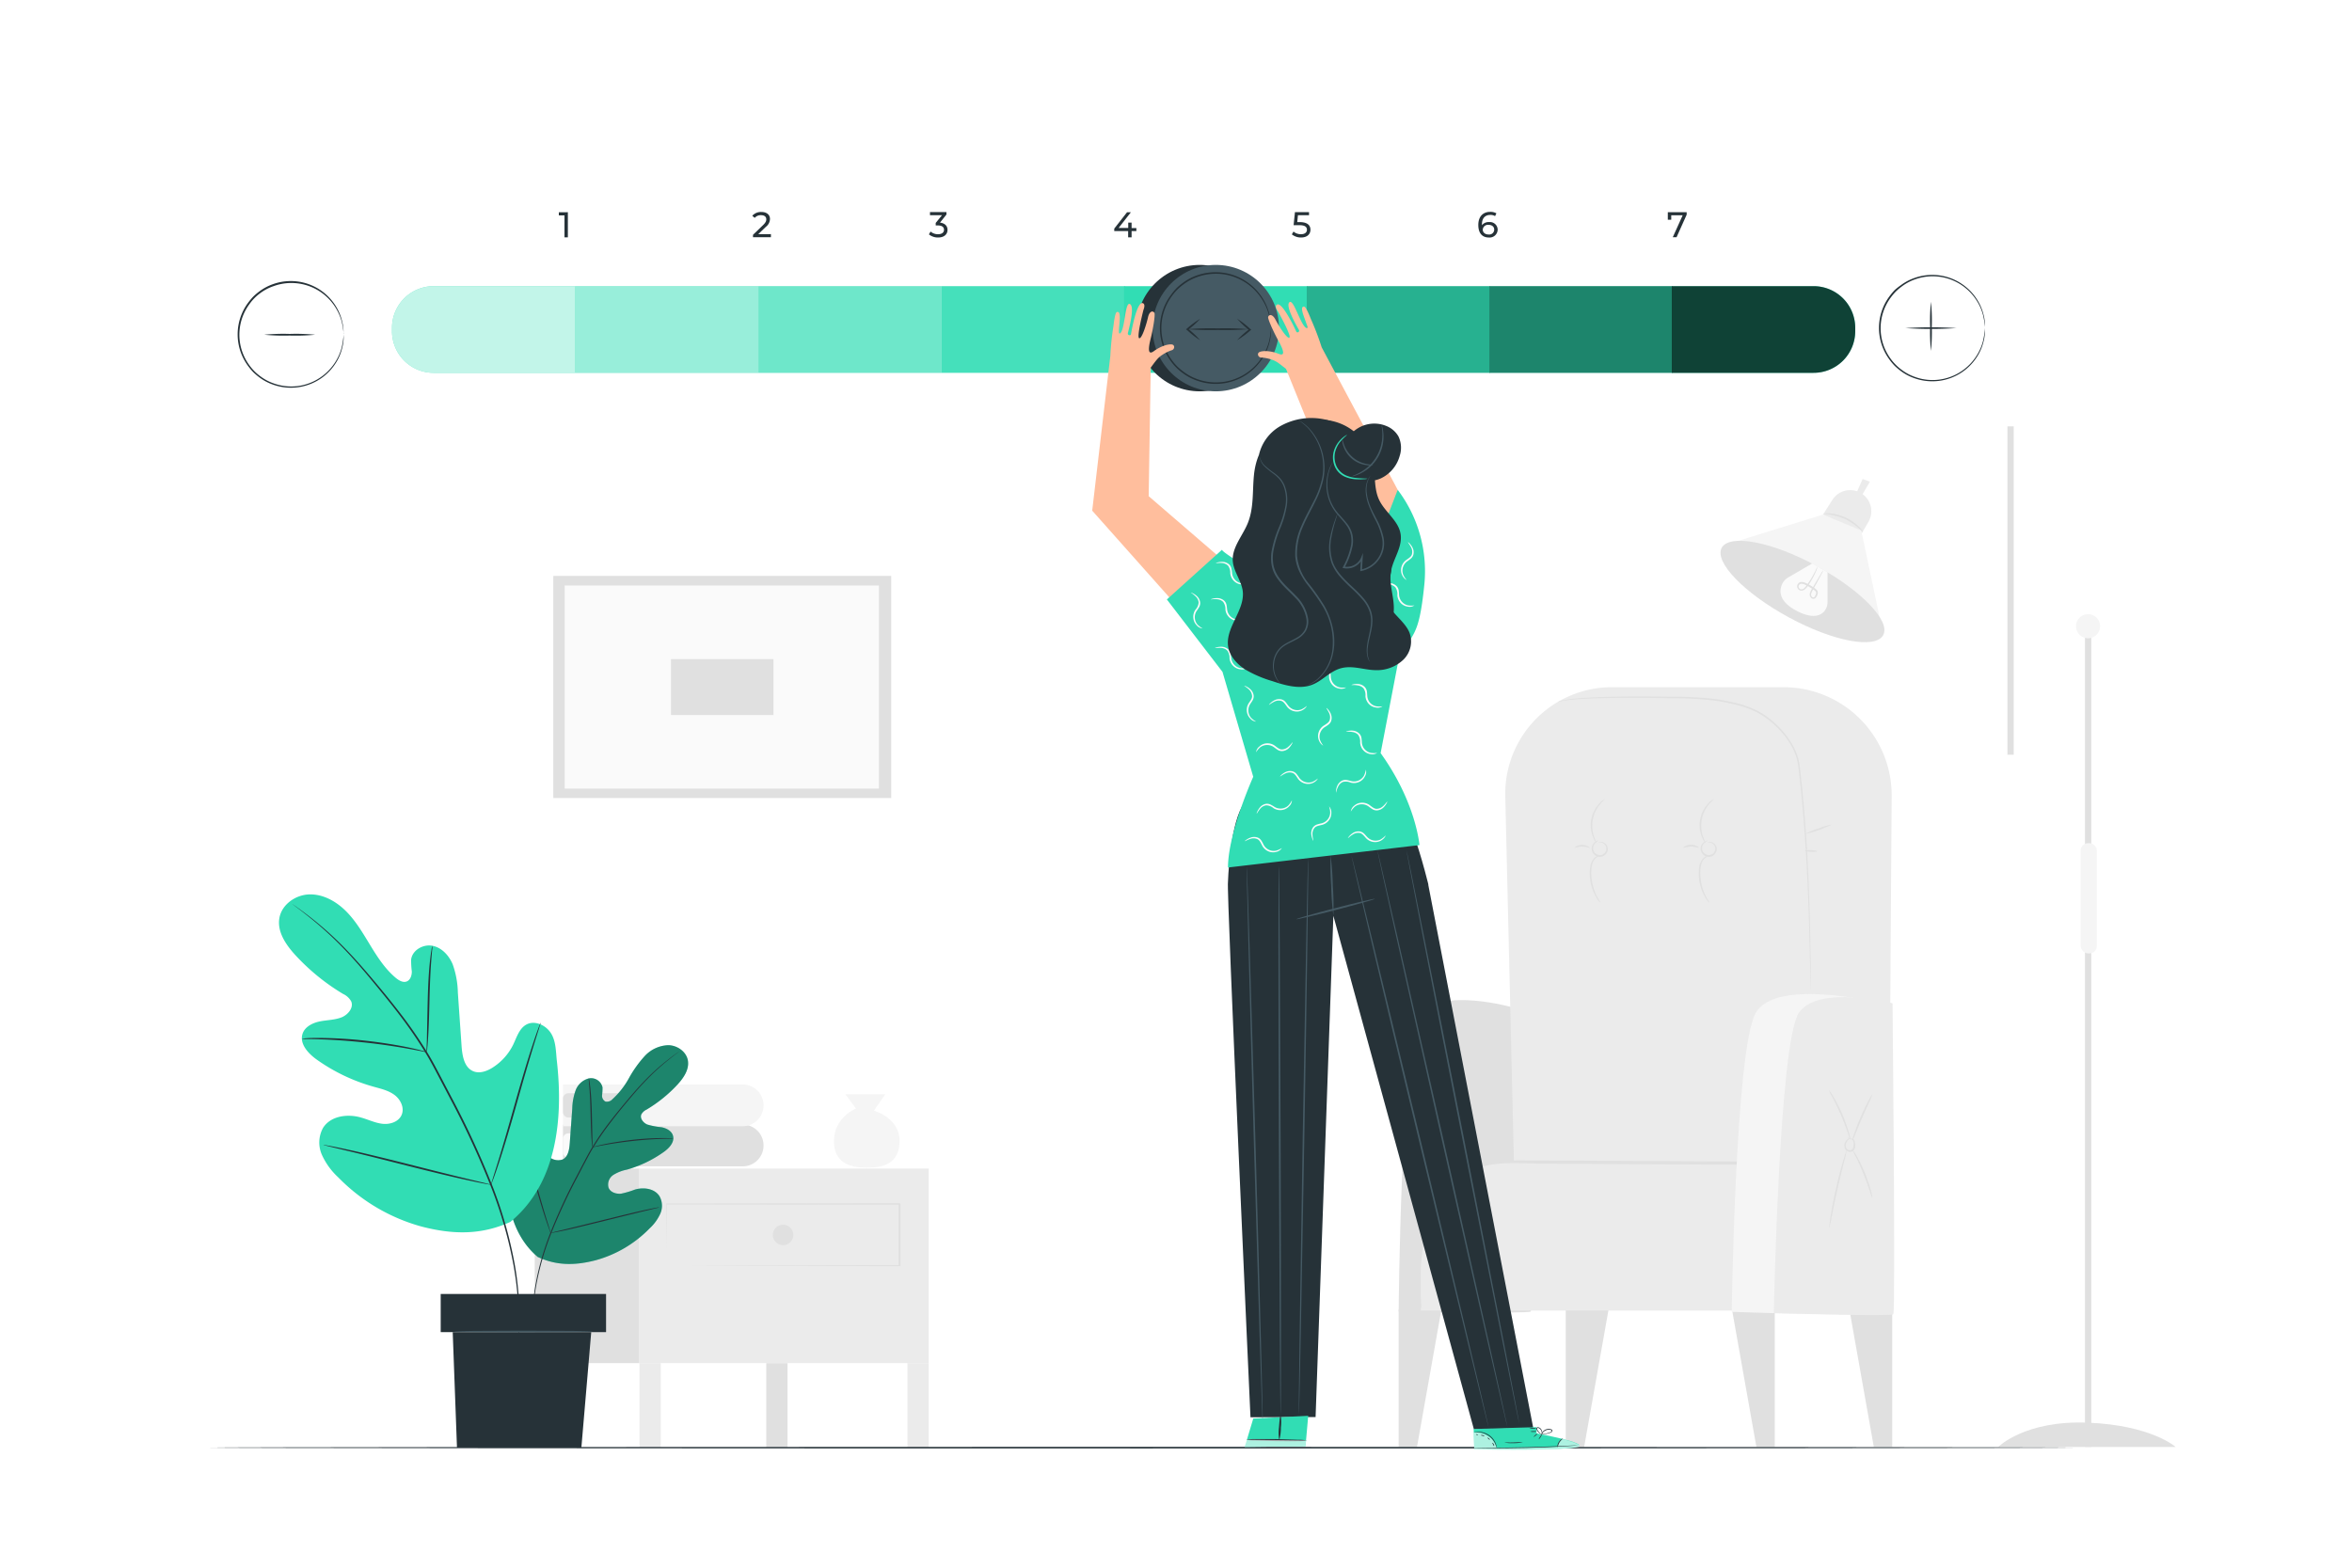 <svg class="animated" id="freepik_stories-degree" xmlns="http://www.w3.org/2000/svg" viewBox="0 0 750 500" version="1.1" xmlns:xlink="http://www.w3.org/1999/xlink" xmlns:svgjs="http://svgjs.com/svgjs"><style>svg#freepik_stories-degree:not(.animated) .animable {opacity: 0;}svg#freepik_stories-degree.animated #freepik--Thermostat--inject-11 {animation: 1s 1 forwards cubic-bezier(.36,-0.01,.5,1.38) slideLeft;animation-delay: 0s;}            @keyframes slideLeft {                0% {                    opacity: 0;                    transform: translateX(-30px);                }                100% {                    opacity: 1;                    transform: translateX(0);                }            }        </style><g id="freepik--background-complete--inject-11" style="transform-origin: 432.13px 307.225px 0px;" class="animable animator-active"><path d="M580.05,225.48a29.59,29.59,0,0,1-5.19,2A30.91,30.91,0,0,1,569.5,229a28.69,28.69,0,0,1,5.19-2A30.91,30.91,0,0,1,580.05,225.48Z" style="fill: rgb(224, 224, 224); transform-origin: 574.775px 227.24px 0px;" id="el8tgm1e0cao" class="animable"></path><polygon points="445.99 417.7 445.99 461.49 451.85 461.49 459.72 417.2 445.99 417.7" style="fill: rgb(224, 224, 224); transform-origin: 452.855px 439.345px 0px;" id="eldjd2vn2g0tc" class="animable"></polygon><polygon points="499.29 417.7 499.29 461.49 505.15 461.49 513.02 417.2 499.29 417.7" style="fill: rgb(224, 224, 224); transform-origin: 506.155px 439.345px 0px;" id="elwevpy21dmse" class="animable"></polygon><polygon points="565.94 417.7 565.94 461.49 560.08 461.49 552.21 417.2 565.94 417.7" style="fill: rgb(224, 224, 224); transform-origin: 559.075px 439.345px 0px;" id="el64hgjqo5qqn" class="animable"></polygon><polygon points="603.39 417.7 603.39 461.49 597.52 461.49 589.65 417.2 603.39 417.7" style="fill: rgb(224, 224, 224); transform-origin: 596.52px 439.345px 0px;" id="elv7ng0lnva2" class="animable"></polygon><path d="M482.61,321.37s-23.17-6.68-29.56,2.23S446,418.3,446,418.3s41.36.76,42.12,0S482.61,321.37,482.61,321.37Z" style="fill: rgb(224, 224, 224); transform-origin: 467.092px 368.802px 0px;" id="eluuwi4gpx3wd" class="animable"></path><path d="M602.21,402.65l1-148.76a34.47,34.47,0,0,0-34.63-34.71H514A34,34,0,0,0,480,254l3.51,148.63Z" style="fill: rgb(235, 235, 235); transform-origin: 541.6px 310.915px 0px;" id="els443uh1erwa" class="animable"></path><path d="M602.21,402.65s-21.06-31-45.8-32.07-78.07,0-78.07,0-23.64.9-25.29,30.18V418H602.21Z" style="fill: rgb(235, 235, 235); transform-origin: 527.63px 394.052px 0px;" id="elfu7repf0uok" class="animable"></path><path d="M553.8,371.47l-61.23-.32c-6.39,0-13.66-.82-19.86.94-18.25,5.18-20.93,28.52-19.48,44.62.06.66-1,.66-1,0-1.21-13.5.21-32.41,11.76-41.4,6.66-5.18,14.4-5.26,22.35-5.22l67.49.35a.52.52,0,0,1,0,1Z" style="fill: rgb(224, 224, 224); transform-origin: 503.042px 393.645px 0px;" id="elqbf7m6thk8e" class="animable"></path><path d="M496.81,223.83a15.91,15.91,0,0,1,1.57-.47c.52-.09,1.18-.21,2-.33s1.68-.2,2.69-.29c4.06-.35,10-.56,17.25-.6,3.64,0,7.63,0,11.91.06a123.65,123.65,0,0,1,13.68.63,62.3,62.3,0,0,1,7.3,1.31,33.8,33.8,0,0,1,7.31,2.6,27.94,27.94,0,0,1,6.42,4.83,27.33,27.33,0,0,1,5,6.61,18.63,18.63,0,0,1,1.52,3.91,27.89,27.89,0,0,1,.63,4.07c.32,2.69.58,5.35.84,8,.5,5.22.87,10.27,1.18,15.08.6,9.61.87,18.29,1.05,25.57s.24,13.18.29,17.25c0,2,0,3.59,0,4.69v1.22a3.24,3.24,0,0,1,0,.41,2.64,2.64,0,0,1,0-.41c0-.3,0-.7,0-1.22,0-1.1-.08-2.67-.14-4.69-.1-4.1-.26-10-.45-17.24s-.53-15.95-1.16-25.55c-.32-4.8-.7-9.84-1.21-15.06-.26-2.6-.52-5.25-.85-7.94a26.63,26.63,0,0,0-.61-4,18.36,18.36,0,0,0-1.48-3.8,26.45,26.45,0,0,0-4.88-6.48,27,27,0,0,0-6.3-4.74,32.72,32.72,0,0,0-7.19-2.57,61.1,61.1,0,0,0-7.24-1.33,127.59,127.59,0,0,0-13.62-.67c-4.28-.08-8.27-.12-11.91-.12-7.28,0-13.17.15-17.23.43-1,.08-1.91.18-2.7.24l-2,.28c-.53.1-.92.23-1.19.29Z" style="fill: rgb(224, 224, 224); transform-origin: 537.133px 270.26px 0px;" id="elreq6gqf5nvq" class="animable"></path><path d="M584.12,263a38.46,38.46,0,0,1-8.49,3,20.41,20.41,0,0,1,4.16-1.73A19.68,19.68,0,0,1,584.12,263Z" style="fill: rgb(224, 224, 224); transform-origin: 579.875px 264.5px 0px;" id="elqc43qsfzr4" class="animable"></path><path d="M579.51,271.5c0,.14-.88.22-2,.17s-1.93-.2-1.93-.34.88-.23,2-.18S579.52,271.36,579.51,271.5Z" style="fill: rgb(224, 224, 224); transform-origin: 577.545px 271.411px 0px;" id="elsb7luzmms8m" class="animable"></path><path d="M544.48,268.65s.18-.14.58-.16a2.29,2.29,0,0,1,1.54.56,2.21,2.21,0,0,1,.76,2.32,2.64,2.64,0,0,1-2.28,1.93,2.73,2.73,0,0,1-2.55-1.57,2.49,2.49,0,0,1,.18-2.44,2.66,2.66,0,0,1,1.25-1.06c.36-.14.58-.13.59-.1a3.45,3.45,0,0,0-1.53,1.35,2.18,2.18,0,0,0-.06,2,2.27,2.27,0,0,0,2.09,1.26,2.19,2.19,0,0,0,1.85-1.54,1.87,1.87,0,0,0-.54-1.92,2.3,2.3,0,0,0-1.31-.63C544.7,268.65,544.49,268.7,544.48,268.65Z" style="fill: rgb(224, 224, 224); transform-origin: 544.866px 270.706px 0px;" id="elbhd7xwcm5zf" class="animable"></path><path d="M546.48,254.88c.06.07-.66.6-1.55,1.69a10.69,10.69,0,0,0-1.87,10.26c.44,1.33.93,2.08.85,2.12a5.18,5.18,0,0,1-1.2-2,10.09,10.09,0,0,1,1.95-10.63A5.3,5.3,0,0,1,546.48,254.88Z" style="fill: rgb(224, 224, 224); transform-origin: 544.23px 261.915px 0px;" id="elsb19id3w07p" class="animable"></path><path d="M545.14,288a7.14,7.14,0,0,1-1.53-2.05,15,15,0,0,1-1.85-5.88,14.33,14.33,0,0,1,.06-3.42,5.3,5.3,0,0,1,1.06-2.62,3.09,3.09,0,0,1,1.58-1.07c.44-.12.7-.07.7,0a3.65,3.65,0,0,0-2,1.33c-.92,1.2-1.1,3.45-.89,5.77a16.67,16.67,0,0,0,1.66,5.76C544.62,287.12,545.21,287.89,545.14,288Z" style="fill: rgb(224, 224, 224); transform-origin: 543.423px 280.444px 0px;" id="elx7r2jzjiqxl" class="animable"></path><path d="M536.68,270.46a3,3,0,0,1,2.57-1,3.07,3.07,0,0,1,2.59,1,13.91,13.91,0,0,0-2.58-.48A13.7,13.7,0,0,0,536.68,270.46Z" style="fill: rgb(224, 224, 224); transform-origin: 539.26px 269.951px 0px;" id="elf9yymhr03g5" class="animable"></path><path d="M509.74,268.65s.18-.14.58-.16a2.3,2.3,0,0,1,1.54.56,2.24,2.24,0,0,1,.76,2.32,2.64,2.64,0,0,1-2.28,1.93,2.71,2.71,0,0,1-2.55-1.57,2.52,2.52,0,0,1,.17-2.44,2.71,2.71,0,0,1,1.25-1.06c.37-.14.59-.13.59-.1a3.41,3.41,0,0,0-1.52,1.35,2.15,2.15,0,0,0-.06,2,2.27,2.27,0,0,0,2.08,1.26,2.19,2.19,0,0,0,1.86-1.54,1.87,1.87,0,0,0-.54-1.92,2.3,2.3,0,0,0-1.31-.63C510,268.65,509.75,268.7,509.74,268.65Z" style="fill: rgb(224, 224, 224); transform-origin: 510.124px 270.706px 0px;" id="el2qdnnbpun8e" class="animable"></path><path d="M511.74,254.88c.06.07-.66.6-1.55,1.69a10.62,10.62,0,0,0-1.87,10.26c.44,1.33.92,2.08.85,2.12a5.18,5.18,0,0,1-1.2-2,10.26,10.26,0,0,1-.57-5.59,10.37,10.37,0,0,1,2.51-5A5.27,5.27,0,0,1,511.74,254.88Z" style="fill: rgb(224, 224, 224); transform-origin: 509.493px 261.915px 0px;" id="elzgwhg3iijjl" class="animable"></path><path d="M510.4,288a6.93,6.93,0,0,1-1.53-2.05A14.87,14.87,0,0,1,507,280a14.33,14.33,0,0,1,.06-3.42,5.21,5.21,0,0,1,1.06-2.62,3.09,3.09,0,0,1,1.58-1.07c.44-.12.7-.07.7,0a3.61,3.61,0,0,0-2,1.33c-.93,1.2-1.1,3.45-.89,5.77a16.9,16.9,0,0,0,1.65,5.76C509.88,287.12,510.47,287.89,510.4,288Z" style="fill: rgb(224, 224, 224); transform-origin: 508.666px 280.409px 0px;" id="elre5it4qvxo" class="animable"></path><path d="M501.93,270.46a3.81,3.81,0,0,1,5.17,0,13.91,13.91,0,0,0-2.59-.48A14.14,14.14,0,0,0,501.93,270.46Z" style="fill: rgb(224, 224, 224); transform-origin: 504.515px 269.954px 0px;" id="elybwv3b962k" class="animable"></path><path d="M601.58,320.38s-35.43-9.17-41.83,2.89-7.54,95.13-7.54,95.13,51.15,1.88,51.27-.27S601.58,320.38,601.58,320.38Z" style="fill: rgb(245, 245, 245); transform-origin: 577.848px 368.102px 0px;" id="elsdeqwarujo" class="animable"></path><path d="M603.49,320s-23.4-6-29.79,2.88-8.07,95.94-8.07,95.94,37.34,1.1,38.1.35S603.49,320,603.49,320Z" style="fill: rgb(235, 235, 235); transform-origin: 584.823px 368.725px 0px;" id="elozmt1rwtg4" class="animable"></path><path d="M589.79,363.35s.09-.2.43-.23a1.17,1.17,0,0,1,1.13.74,3.7,3.7,0,0,1,.21,2A1.88,1.88,0,0,1,591,367a1.57,1.57,0,0,1-1.33.36,1.82,1.82,0,0,1-1.4-1.2,2.36,2.36,0,0,1,0-1.62,3.3,3.3,0,0,1,1.48-1.62l0,.21c-.39-.17-.6-.28-.58-.32s.24,0,.65.1l.22.05-.19.16a3.55,3.55,0,0,0-1.2,1.57,2,2,0,0,0,0,1.29,1.31,1.31,0,0,0,1,.86,1.13,1.13,0,0,0,1.32-1.05A3.8,3.8,0,0,0,591,364a1,1,0,0,0-.8-.69C590,363.29,589.81,363.39,589.79,363.35Z" style="fill: rgb(224, 224, 224); transform-origin: 589.87px 365.091px 0px;" id="eli6xdw9htnqk" class="animable"></path><path d="M583.13,347.57a11.19,11.19,0,0,1,1.45,2.12,50.25,50.25,0,0,1,2.83,5.53,50.76,50.76,0,0,1,2.11,5.85,10.83,10.83,0,0,1,.56,2.51,15.16,15.16,0,0,1-.91-2.4c-.52-1.49-1.28-3.54-2.24-5.75s-1.94-4.16-2.67-5.56A14.61,14.61,0,0,1,583.13,347.57Z" style="fill: rgb(224, 224, 224); transform-origin: 586.605px 355.575px 0px;" id="elfxjc74l1eif" class="animable"></path><path d="M597.09,349a11.44,11.44,0,0,1-.9,2.19c-.61,1.32-1.44,3.15-2.33,5.18s-1.63,3.9-2.18,5.25a12,12,0,0,1-1,2.16,9.53,9.53,0,0,1,.62-2.29c.46-1.38,1.17-3.28,2.06-5.32s1.78-3.86,2.47-5.15A10.32,10.32,0,0,1,597.09,349Z" style="fill: rgb(224, 224, 224); transform-origin: 593.885px 356.39px 0px;" id="el199frbfqxd5" class="animable"></path><path d="M583.29,391.67a3.18,3.18,0,0,1,.06-1c.07-.65.2-1.57.38-2.71.36-2.28.94-5.42,1.72-8.86s1.6-6.52,2.25-8.74c.33-1.11.61-2,.82-2.61a4.16,4.16,0,0,1,.37-.93,30.28,30.28,0,0,1-.83,3.64c-.57,2.23-1.33,5.32-2.11,8.75s-1.4,6.55-1.86,8.81A31.94,31.94,0,0,1,583.29,391.67Z" style="fill: rgb(224, 224, 224); transform-origin: 586.082px 379.245px 0px;" id="el8w0mjs9734l" class="animable"></path><path d="M597.07,382.14a11.87,11.87,0,0,1-.84-2.27c-.48-1.41-1.17-3.35-2-5.45s-1.72-4-2.37-5.31a12.65,12.65,0,0,1-1-2.21,9.33,9.33,0,0,1,1.31,2,49.61,49.61,0,0,1,4.42,10.82A10.22,10.22,0,0,1,597.07,382.14Z" style="fill: rgb(224, 224, 224); transform-origin: 593.965px 374.52px 0px;" id="el849rahr0yqu" class="animable"></path><g id="el6q5fvghpmr9"><rect x="289.37" y="434.76" width="6.77" height="26.91" style="fill: rgb(235, 235, 235); transform-origin: 292.755px 448.215px 0px; transform: rotate(180deg);" class="animable"></rect></g><g id="el8p8ta0jddjg"><rect x="203.93" y="434.76" width="6.77" height="26.91" style="fill: rgb(235, 235, 235); transform-origin: 207.315px 448.215px 0px; transform: rotate(180deg);" class="animable"></rect></g><g id="elz2mt1fa5nnh"><rect x="244.35" y="434.76" width="6.77" height="26.91" style="fill: rgb(224, 224, 224); transform-origin: 247.735px 448.215px 0px; transform: rotate(180deg);" class="animable"></rect></g><g id="elq5ugr2oyf8g"><rect x="171.7" y="434.76" width="6.77" height="26.91" style="fill: rgb(224, 224, 224); transform-origin: 175.085px 448.215px 0px; transform: rotate(180deg);" class="animable"></rect></g><rect x="203.81" y="372.7" width="92.34" height="62.06" style="fill: rgb(235, 235, 235); transform-origin: 249.98px 403.73px 0px;" id="elorvsgqi43vn" class="animable"></rect><rect x="170.51" y="372.7" width="33.3" height="62.06" style="fill: rgb(224, 224, 224); transform-origin: 187.16px 403.73px 0px;" id="elb62qrwmiplr" class="animable"></rect><path d="M212.53,403.73a2.37,2.37,0,0,0,0-.35c0-.24,0-.57,0-1,0-.9,0-2.2,0-3.88,0-3.38.05-8.3.08-14.5l-.15.15,74.32.09-.24-.24h0v19.72l.24-.24-53,.11-15.61.07-4.22,0-1.09,0h-.39l.35,0H214l4.16,0,15.57.06,53.17.11h.25V384h0l-.25-.25-74.32.1h-.15V384c0,6.24.07,11.19.09,14.59,0,1.66,0,3,0,3.84,0,.42,0,.74,0,1S212.53,403.74,212.53,403.73Z" style="fill: rgb(224, 224, 224); transform-origin: 249.79px 393.79px 0px;" id="eldrj5o1cu6el" class="animable"></path><path d="M246.44,393.86a3.26,3.26,0,1,0,3.25-3.25A3.26,3.26,0,0,0,246.44,393.86Z" style="fill: rgb(224, 224, 224); transform-origin: 249.7px 393.87px 0px;" id="elt4otjpmfgz" class="animable"></path><path d="M282.31,349l-3.64,5.23s8.18,2.27,8.18,9.55-5,8.64-10.45,8.64-10.69-1.59-10.46-8.87,7-10,7-10L269.57,349Z" style="fill: rgb(245, 245, 245); transform-origin: 276.391px 360.71px 0px;" id="elzw9rpu1bffm" class="animable"></path><path d="M179.52,358.68V372h57.3a6.66,6.66,0,0,0,6.66-6.66h0a6.66,6.66,0,0,0-6.66-6.66" style="fill: rgb(224, 224, 224); transform-origin: 211.5px 365.34px 0px;" id="elxpvsxup2orp" class="animable"></path><g id="elu78ol4fbvqs"><path d="M181.27,361.47h21a0,0,0,0,1,0,0v7.74a0,0,0,0,1,0,0h-21a1.75,1.75,0,0,1-1.75-1.75v-4.25A1.75,1.75,0,0,1,181.27,361.47Z" style="fill: rgb(250, 250, 250); transform-origin: 190.895px 365.34px 0px; transform: rotate(180deg);" class="animable"></path></g><path d="M179.52,345.88V359.2h57.3a6.66,6.66,0,0,0,6.66-6.66h0a6.66,6.66,0,0,0-6.66-6.66Z" style="fill: rgb(245, 245, 245); transform-origin: 211.5px 352.54px 0px;" id="elz4n9me2oe1s" class="animable"></path><g id="elhqsr0ttqq94"><path d="M181.27,348.67h21a0,0,0,0,1,0,0v7.74a0,0,0,0,1,0,0h-21a1.75,1.75,0,0,1-1.75-1.75v-4.25A1.75,1.75,0,0,1,181.27,348.67Z" style="fill: rgb(224, 224, 224); transform-origin: 190.895px 352.54px 0px; transform: rotate(180deg);" class="animable"></path></g><g id="el8k62achiw9q"><rect x="640.13" y="135.98" width="2" height="104.74" style="fill: rgb(224, 224, 224); transform-origin: 641.13px 188.35px 0px; transform: rotate(-65.38deg);" class="animable"></rect></g><rect x="664.86" y="199.69" width="2" height="261.8" style="fill: rgb(224, 224, 224); transform-origin: 665.86px 330.59px 0px;" id="elw1i6ria2tr" class="animable"></rect><g id="eljhp8x1zqlv9"><rect x="663.48" y="268.93" width="5.16" height="35.14" rx="2.32" style="fill: rgb(245, 245, 245); transform-origin: 666.06px 286.5px 0px; transform: rotate(180deg);" class="animable"></rect></g><path d="M595.81,166.43,593.15,171l-11.84-6.88,3-4.7a6.72,6.72,0,0,1,8.84-2.3h0A6.73,6.73,0,0,1,595.81,166.43Z" style="fill: rgb(235, 235, 235); transform-origin: 589.012px 163.66px 0px;" id="elvn14k3kvfe" class="animable"></path><polygon points="593.52 169.2 600.27 201.13 551.33 173.41 581.31 164.12 593.52 169.2" style="fill: rgb(245, 245, 245); transform-origin: 575.8px 182.625px 0px;" id="el8ncxp55vecl" class="animable"></polygon><path d="M549,174.73c2.45-4.53,16-2,30.17,5.73S603,198.05,600.5,202.58s-16,2-30.17-5.72S546.59,179.26,549,174.73Z" style="fill: rgb(224, 224, 224); transform-origin: 574.761px 188.655px 0px;" id="elbud4g0cqsoo" class="animable"></path><path d="M693.75,461.49H637.2s8.41-8.57,28.66-7.74S693.75,461.49,693.75,461.49Z" style="fill: rgb(224, 224, 224); transform-origin: 665.475px 457.592px 0px;" id="elz9p4ftt4s8p" class="animable"></path><path d="M662,199.73a3.84,3.84,0,1,0,3.83-3.84A3.83,3.83,0,0,0,662,199.73Z" style="fill: rgb(245, 245, 245); transform-origin: 665.84px 199.73px 0px;" id="eljjcuc4iq7p" class="animable"></path><polygon points="593.59 158.19 596.27 153.64 593.95 152.78 591.83 157.55 593.59 158.19" style="fill: rgb(235, 235, 235); transform-origin: 594.05px 155.485px 0px;" id="elzeijfd68c8" class="animable"></polygon><path d="M581.31,163.85a23,23,0,0,1,7,1.68,22.66,22.66,0,0,1,5.84,4.24,5.72,5.72,0,0,0-1.32-1.71,14.86,14.86,0,0,0-9.37-4.32A5.92,5.92,0,0,0,581.31,163.85Z" style="fill: rgb(224, 224, 224); transform-origin: 587.73px 166.729px 0px;" id="elcdxvvpah9jt" class="animable"></path><path d="M582.76,182.49V192a4.59,4.59,0,0,1-1.07,3c-1.22,1.38-3.74,2.48-8.86-.22-6-3.18-5.42-6.75-4.45-8.68a4.82,4.82,0,0,1,1.86-1.94l7.64-4.45Z" style="fill: rgb(250, 250, 250); transform-origin: 575.265px 188.074px 0px;" id="eli7c81as9x9d" class="animable"></path><path d="M579.55,180.74a7.62,7.62,0,0,0-.57,1.11,28.27,28.27,0,0,1-1.65,3c-.38.61-.82,1.25-1.31,1.93a4.5,4.5,0,0,1-.83.91,1.15,1.15,0,0,1-1.08.22.88.88,0,0,1,.18-1.7,2.43,2.43,0,0,1,1.36.32,13.64,13.64,0,0,1,1.41.75,15.39,15.39,0,0,1,1.34.87c.43.3.77.62.72,1a2.54,2.54,0,0,1-.53,1.22c-.25.3-.63.2-.88-.11a1.12,1.12,0,0,1-.11-1.1,7.42,7.42,0,0,1,.56-1.13c.4-.73.78-1.42,1.14-2.05l1.61-3a5.82,5.82,0,0,0,.53-1.13,4.81,4.81,0,0,0-.71,1L579,185.76c-.37.63-.76,1.31-1.19,2a7.91,7.91,0,0,0-.61,1.2,2.13,2.13,0,0,0-.13.76,1.38,1.38,0,0,0,.29.78,1.16,1.16,0,0,0,.74.48,1,1,0,0,0,.89-.31,2.59,2.59,0,0,0,.44-.71,2.53,2.53,0,0,0,.23-.82,1.29,1.29,0,0,0-.28-.9,2.88,2.88,0,0,0-.64-.58,16.36,16.36,0,0,0-1.38-.9,15.59,15.59,0,0,0-1.45-.77,2.94,2.94,0,0,0-1.67-.36,1.42,1.42,0,0,0-1.17,1.27,1.4,1.4,0,0,0,.9,1.39,1.56,1.56,0,0,0,1.52-.3,4.87,4.87,0,0,0,.92-1c.48-.7.91-1.36,1.27-2a22.25,22.25,0,0,0,1.52-3.06A4.49,4.49,0,0,0,579.55,180.74Z" style="fill: rgb(224, 224, 224); transform-origin: 577.254px 185.866px 0px;" id="elyox8gy6aeer" class="animable"></path><g id="elzhggdjh2too"><rect x="176.43" y="183.68" width="107.76" height="70.85" style="fill: rgb(224, 224, 224); transform-origin: 230.31px 219.105px 0px; transform: rotate(-90deg);" class="animable"></rect></g><g id="elmmuj2dz1eep"><rect x="180.07" y="186.74" width="100.21" height="64.78" style="fill: rgb(250, 250, 250); transform-origin: 230.175px 219.13px 0px; transform: rotate(-90deg);" class="animable"></rect></g><g id="elzbnpdjdvs2a"><rect x="213.96" y="210.22" width="32.69" height="17.83" style="fill: rgb(224, 224, 224); transform-origin: 230.305px 219.135px 0px; transform: rotate(-90deg);" class="animable"></rect></g></g><g id="freepik--Floor--inject-11" style="transform-origin: 364px 461.71px 0px;" class="animable"><path d="M661,461.71c0,.14-133,.26-297,.26s-297-.12-297-.26,133-.26,297-.26S661,461.57,661,461.71Z" style="fill: rgb(38, 50, 56); transform-origin: 364px 461.71px 0px;" id="elicb7vh1sto" class="animable"></path></g><g id="freepik--Thermostat--inject-11" style="transform-origin: 354.39px 96.191px 0px;" class="animable"><path d="M138.24,91.27h45.15a0,0,0,0,1,0,0v27.64a0,0,0,0,1,0,0H138.24A13.28,13.28,0,0,1,125,105.63v-1.08A13.28,13.28,0,0,1,138.24,91.27Z" style="fill: rgb(49, 221, 180); transform-origin: 154.195px 105.09px 0px;" id="elrc38hxmk4tb" class="animable"></path><g id="eldw9ak0zi9qa"><g style="opacity: 0.7; transform-origin: 154.195px 105.09px 0px;" class="animable"><path d="M138.24,91.27h45.15a0,0,0,0,1,0,0v27.64a0,0,0,0,1,0,0H138.24A13.28,13.28,0,0,1,125,105.63v-1.08A13.28,13.28,0,0,1,138.24,91.27Z" style="fill: rgb(255, 255, 255); transform-origin: 154.195px 105.09px 0px;" id="elr7ojrs8zexg" class="animable"></path></g></g><rect x="183.39" y="91.27" width="58.43" height="27.64" style="fill: rgb(49, 221, 180); transform-origin: 212.605px 105.09px 0px;" id="elscabjgsuxch" class="animable"></rect><g id="elqy93msgxe2f"><g style="opacity: 0.5; transform-origin: 212.605px 105.09px 0px;" class="animable"><rect x="183.39" y="91.27" width="58.43" height="27.64" style="fill: rgb(255, 255, 255); transform-origin: 212.605px 105.09px 0px;" id="elo47ehwebty" class="animable"></rect></g></g><rect x="241.83" y="91.27" width="58.43" height="27.64" style="fill: rgb(49, 221, 180); transform-origin: 271.045px 105.09px 0px;" id="elv4xjl689jjb" class="animable"></rect><g id="eltyy1qjdx7uf"><g style="opacity: 0.3; transform-origin: 271.045px 105.09px 0px;" class="animable"><rect x="241.83" y="91.27" width="58.43" height="27.64" style="fill: rgb(255, 255, 255); transform-origin: 271.045px 105.09px 0px;" id="elf2myfzs2g5" class="animable"></rect></g></g><rect x="300.26" y="91.27" width="58.43" height="27.64" style="fill: rgb(49, 221, 180); transform-origin: 329.475px 105.09px 0px;" id="eleb6ply01suf" class="animable"></rect><g id="elrdf6g43bq6e"><g style="opacity: 0.1; transform-origin: 329.475px 105.09px 0px;" class="animable"><rect x="300.26" y="91.27" width="58.43" height="27.64" style="fill: rgb(255, 255, 255); transform-origin: 329.475px 105.09px 0px;" id="el32ck1cwk6qb" class="animable"></rect></g></g><rect x="358.45" y="91.27" width="58.43" height="27.64" style="fill: rgb(49, 221, 180); transform-origin: 387.665px 105.09px 0px;" id="elzw20d9uoc4i" class="animable"></rect><rect x="416.69" y="91.27" width="58.43" height="27.64" style="fill: rgb(49, 221, 180); transform-origin: 445.905px 105.09px 0px;" id="el88e954vku9" class="animable"></rect><g id="elm5008vlpt1c"><g style="opacity: 0.2; transform-origin: 445.905px 105.09px 0px;" class="animable"><rect x="416.69" y="91.27" width="58.43" height="27.64" id="elogyedlaunb" style="transform-origin: 445.905px 105.09px 0px;" class="animable"></rect></g></g><rect x="474.92" y="91.27" width="58.43" height="27.64" style="fill: rgb(49, 221, 180); transform-origin: 504.135px 105.09px 0px;" id="elbjbpdvx6y89" class="animable"></rect><path d="M533.16,91.27h45.15a13.28,13.28,0,0,1,13.28,13.28v1.08a13.28,13.28,0,0,1-13.28,13.28H533.16a0,0,0,0,1,0,0V91.27A0,0,0,0,1,533.16,91.27Z" style="fill: rgb(49, 221, 180); transform-origin: 562.375px 105.09px 0px;" id="elz1or1gf88cm" class="animable"></path><g id="el4ep6xn2n57g"><g style="opacity: 0.4; transform-origin: 504.135px 105.09px 0px;" class="animable"><rect x="474.92" y="91.27" width="58.43" height="27.64" id="el64ri458hmym" style="transform-origin: 504.135px 105.09px 0px;" class="animable"></rect></g></g><g id="elupe19ktn52g"><g style="opacity: 0.7; transform-origin: 562.375px 105.09px 0px;" class="animable"><path d="M533.16,91.27h45.15a13.28,13.28,0,0,1,13.28,13.28v1.08a13.28,13.28,0,0,1-13.28,13.28H533.16a0,0,0,0,1,0,0V91.27A0,0,0,0,1,533.16,91.27Z" id="el9uy9etoisx8" style="transform-origin: 562.375px 105.09px 0px;" class="animable"></path></g></g><g id="elurxo126zlaj"><circle cx="382.56" cy="104.65" r="20.16" style="fill: rgb(38, 50, 56); transform-origin: 382.56px 104.65px 0px; transform: rotate(-75.22deg);" class="animable"></circle></g><g id="elf88xdg27xnv"><circle cx="387.69" cy="104.65" r="20.16" style="fill: rgb(69, 90, 100); transform-origin: 387.69px 104.65px 0px; transform: rotate(-45deg);" class="animable"></circle></g><path d="M405.27,104.65a27.31,27.31,0,0,0-.65-4.27,16.91,16.91,0,0,0-2-4.63,17.53,17.53,0,0,0-11.76-8.16,17.52,17.52,0,0,0-9.11.77,16.58,16.58,0,0,0-4.39,2.37,16,16,0,0,0-3.66,3.68,17.27,17.27,0,0,0,0,20.47,18.41,18.41,0,0,0,1.7,2,19.34,19.34,0,0,0,2,1.68,16.55,16.55,0,0,0,4.39,2.36,17.43,17.43,0,0,0,20.87-7.38,17.08,17.08,0,0,0,2-4.64,27.3,27.3,0,0,0,.65-4.26,1.16,1.16,0,0,1,0,.28c0,.22,0,.5,0,.84a8,8,0,0,1-.11,1.36,12.33,12.33,0,0,1-.33,1.83,16.47,16.47,0,0,1-1.91,4.74A17.74,17.74,0,0,1,391,122.12a17.83,17.83,0,0,1-9.36-.74,16.67,16.67,0,0,1-4.51-2.41,16.4,16.4,0,0,1-3.78-3.78,17.7,17.7,0,0,1,0-21.08A19.51,19.51,0,0,1,375.08,92a19.15,19.15,0,0,1,2-1.71,16.71,16.71,0,0,1,4.51-2.42,17.83,17.83,0,0,1,9.36-.74,17.71,17.71,0,0,1,11.93,8.43,16.54,16.54,0,0,1,1.91,4.73,12.56,12.56,0,0,1,.33,1.83,8.1,8.1,0,0,1,.11,1.36c0,.35,0,.62,0,.84A1.29,1.29,0,0,1,405.27,104.65Z" style="fill: rgb(38, 50, 56); transform-origin: 387.594px 104.625px 0px;" id="elqfnbdx2562l" class="animable"></path><path d="M181.08,67.69v8H180v-7h-1.8v-1Z" style="fill: rgb(38, 50, 56); transform-origin: 179.64px 71.69px 0px;" id="eldcmfp1jlf2h" class="animable"></path><path d="M245.83,74.67v1h-5.72v-.77l3.24-3.13c.84-.82,1-1.32,1-1.82,0-.82-.58-1.32-1.69-1.32a2.5,2.5,0,0,0-2,.86l-.78-.67a3.71,3.71,0,0,1,2.92-1.21c1.66,0,2.73.86,2.73,2.22a3.24,3.24,0,0,1-1.31,2.51l-2.43,2.34Z" style="fill: rgb(38, 50, 56); transform-origin: 242.855px 71.638px 0px;" id="elfmswcbyzosf" class="animable"></path><path d="M302.14,73.32c0,1.34-1,2.43-3,2.43a4.54,4.54,0,0,1-2.93-1l.53-.9a3.57,3.57,0,0,0,2.4.85c1.19,0,1.88-.55,1.88-1.41s-.61-1.39-2-1.39h-.64v-.8l2-2.46h-3.83v-1h5.25v.78L299.74,71C301.34,71.19,302.14,72.09,302.14,73.32Z" style="fill: rgb(38, 50, 56); transform-origin: 299.175px 71.695px 0px;" id="elu8bl3rvtrw" class="animable"></path><path d="M362.36,73.7h-1.52v2h-1.1v-2h-4.43v-.79l4.08-5.22h1.23l-3.91,5h3.06V71h1.07v1.73h1.52Z" style="fill: rgb(38, 50, 56); transform-origin: 358.835px 71.695px 0px;" id="el1ux7io6x40o" class="animable"></path><path d="M417.87,73.27c0,1.38-1,2.48-3,2.48a4.6,4.6,0,0,1-2.93-1l.53-.9a3.57,3.57,0,0,0,2.39.85c1.2,0,1.89-.56,1.89-1.42s-.57-1.46-2.42-1.46H412.5l.43-4.17h4.49v1h-3.54l-.21,2.19h.88C416.93,70.87,417.87,71.86,417.87,73.27Z" style="fill: rgb(38, 50, 56); transform-origin: 414.905px 71.7px 0px;" id="eluda848ed8h" class="animable"></path><path d="M477.57,73.24a2.57,2.57,0,0,1-2.82,2.51c-2.14,0-3.35-1.43-3.35-4,0-2.72,1.54-4.18,3.77-4.18a3.82,3.82,0,0,1,2,.47l-.43.89a2.72,2.72,0,0,0-1.53-.38c-1.61,0-2.65,1-2.65,3a2.72,2.72,0,0,0,0,.28,2.66,2.66,0,0,1,2.29-1A2.46,2.46,0,0,1,477.57,73.24Zm-1.1,0c0-.93-.71-1.53-1.82-1.53a1.65,1.65,0,0,0-1.83,1.55c0,.81.66,1.53,1.88,1.53A1.58,1.58,0,0,0,476.47,73.28Z" style="fill: rgb(38, 50, 56); transform-origin: 474.485px 71.665px 0px;" id="elbiifkzixs6p" class="animable"></path><path d="M537.84,67.69v.78l-3.22,7.19h-1.21l3.16-7h-3.65v1.43h-1.09V67.69Z" style="fill: rgb(38, 50, 56); transform-origin: 534.835px 71.675px 0px;" id="elof6xaryg60c" class="animable"></path><path d="M382.71,108.53a27,27,0,0,1-4.22-3.3l-.05,0-.24-.2.25-.2a26.78,26.78,0,0,1,4.26-3.14,27.87,27.87,0,0,1-3.94,3.55v-.4l.05,0A28.44,28.44,0,0,1,382.71,108.53Z" style="fill: rgb(38, 50, 56); transform-origin: 380.455px 105.11px 0px;" id="elzzi1x33y9cr" class="animable"></path><path d="M394.49,101.65a27.58,27.58,0,0,1,4.22,3.3l.05,0,.23.21-.24.19a27,27,0,0,1-4.26,3.15,27.4,27.4,0,0,1,3.93-3.55v.4l-.05,0A28.44,28.44,0,0,1,394.49,101.65Z" style="fill: rgb(38, 50, 56); transform-origin: 396.74px 105.075px 0px;" id="eljfe35n6qe19" class="animable"></path><path d="M398.05,105a92.2,92.2,0,0,1-9.72.26,92.2,92.2,0,0,1-9.72-.26,87.43,87.43,0,0,1,9.72-.27A87.43,87.43,0,0,1,398.05,105Z" style="fill: rgb(38, 50, 56); transform-origin: 388.33px 104.994px 0px;" id="el7r4vkc4afuy" class="animable"></path><path d="M109.61,106.76a28.07,28.07,0,0,0-.62-4.07,16.23,16.23,0,0,0-1.88-4.42,16.59,16.59,0,0,0-19.9-7A15.32,15.32,0,0,0,83,93.49,15,15,0,0,0,79.54,97a16.44,16.44,0,0,0,0,19.52A15.57,15.57,0,0,0,83,120a15.56,15.56,0,0,0,4.18,2.25,16.65,16.65,0,0,0,8.69.74,16.74,16.74,0,0,0,11.21-7.77,16.23,16.23,0,0,0,1.88-4.42,28.28,28.28,0,0,0,.62-4.07,1.1,1.1,0,0,1,0,.27v.8a7.39,7.39,0,0,1-.11,1.3,11.33,11.33,0,0,1-.32,1.75,15.64,15.64,0,0,1-1.82,4.51,16.88,16.88,0,0,1-11.39,8,16.89,16.89,0,0,1-8.92-.71,15.8,15.8,0,0,1-4.32-2.3,19.92,19.92,0,0,1-1.93-1.64,18.67,18.67,0,0,1-1.67-2,16.92,16.92,0,0,1,0-20.13,20.94,20.94,0,0,1,1.67-2,18.5,18.5,0,0,1,1.93-1.63,16,16,0,0,1,4.32-2.31,16.86,16.86,0,0,1,16,2.5,16.76,16.76,0,0,1,4.26,4.84,15.68,15.68,0,0,1,1.82,4.52,11.12,11.12,0,0,1,.32,1.75,7.32,7.32,0,0,1,.11,1.3v.8A1.1,1.1,0,0,1,109.61,106.76Z" style="fill: rgb(38, 50, 56); transform-origin: 92.695px 106.65px 0px;" id="elzu0xxxpmsb9" class="animable"></path><path d="M100.49,106.76a64.26,64.26,0,0,1-8.11.26,64.49,64.49,0,0,1-8.12-.26,62.3,62.3,0,0,1,8.12-.26A62.08,62.08,0,0,1,100.49,106.76Z" style="fill: rgb(38, 50, 56); transform-origin: 92.375px 106.758px 0px;" id="elzguqm61oij" class="animable"></path><path d="M633,104.65a27.46,27.46,0,0,0-.63-4.07,15.86,15.86,0,0,0-1.87-4.42,16.64,16.64,0,0,0-11.22-7.77,16.62,16.62,0,0,0-8.68.73,15.32,15.32,0,0,0-4.18,2.26A17.48,17.48,0,0,0,604.52,93a18.68,18.68,0,0,0-1.62,1.92,16.44,16.44,0,0,0,0,19.52,15.57,15.57,0,0,0,3.49,3.51,15.56,15.56,0,0,0,4.18,2.25,16.49,16.49,0,0,0,15.66-2.34,16.43,16.43,0,0,0,4.24-4.7,15.94,15.94,0,0,0,1.87-4.41,27.66,27.66,0,0,0,.63-4.07,1.1,1.1,0,0,1,0,.27c0,.21,0,.47,0,.8a7.39,7.39,0,0,1-.11,1.3,11.33,11.33,0,0,1-.32,1.75,15.93,15.93,0,0,1-1.82,4.51,16.88,16.88,0,0,1-11.39,8,17,17,0,0,1-8.93-.71,15.89,15.89,0,0,1-4.31-2.3,19.92,19.92,0,0,1-1.93-1.64,17.55,17.55,0,0,1-1.67-2,16.92,16.92,0,0,1,0-20.13,20.94,20.94,0,0,1,1.67-2A18.5,18.5,0,0,1,606.09,91a15.93,15.93,0,0,1,4.31-2.31,16.88,16.88,0,0,1,16.06,2.5A16.76,16.76,0,0,1,630.72,96a16,16,0,0,1,1.82,4.52,11.12,11.12,0,0,1,.32,1.75,7.29,7.29,0,0,1,.11,1.29c0,.33,0,.59,0,.8A1.23,1.23,0,0,1,633,104.65Z" style="fill: rgb(38, 50, 56); transform-origin: 616.085px 104.643px 0px;" id="elltbs2e09qje" class="animable"></path><path d="M623.85,104.65a126.77,126.77,0,0,1-16.23,0,126.77,126.77,0,0,1,16.23,0Z" style="fill: rgb(38, 50, 56); transform-origin: 615.735px 104.65px 0px;" id="elmjw41g7kv9" class="animable"></path><path d="M615.74,111.92a57.94,57.94,0,0,1-.26-7.83,58,58,0,0,1,.26-7.84,60.08,60.08,0,0,1,.26,7.84A60,60,0,0,1,615.74,111.92Z" style="fill: rgb(38, 50, 56); transform-origin: 615.738px 104.085px 0px;" id="ellzybkddb0y9" class="animable"></path></g><g id="freepik--Plant--inject-11" style="transform-origin: 154.197px 373.468px 0px;" class="animable"><path d="M171.6,401C162,393,160.67,379.6,162,367.73c.23-2,.17-4.1,1.26-5.77s3.38-2.69,5.09-1.71c1.42.81,1.93,2.58,2.65,4.06a11.61,11.61,0,0,0,4.31,4.82,4.43,4.43,0,0,0,4.05.69c1.79-.81,2.18-3.16,2.32-5.14.27-3.68.53-7.37.8-11.06a18.49,18.49,0,0,1,1.06-5.82,6.14,6.14,0,0,1,4.18-3.84,3.73,3.73,0,0,1,4.41,2.85,18.69,18.69,0,0,1-.14,2.47,2.09,2.09,0,0,0,1.06,2.05,2.38,2.38,0,0,0,2.24-.74,26,26,0,0,0,5.28-6.75,37.07,37.07,0,0,1,5-7,10.73,10.73,0,0,1,7.56-3.49c2.85.06,5.73,2.05,6.22,4.88s-1.35,5.55-3.29,7.66a44.41,44.41,0,0,1-9.88,8,3.66,3.66,0,0,0-1.67,1.53c-.53,1.28.62,2.69,1.88,3.23a23.33,23.33,0,0,0,4.58.88c1.52.3,3.14,1.11,3.61,2.62.65,2.08-1.21,4.07-3,5.32a37.93,37.93,0,0,1-11.69,5.58,12.78,12.78,0,0,0-4.32,1.69,3.67,3.67,0,0,0-1.5,4.1c.6,1.45,2.38,2,3.93,1.88a27.83,27.83,0,0,0,4.47-1.32c2.79-.81,6.29-.35,7.84,2.14a6.25,6.25,0,0,1,.23,5.58,14.33,14.33,0,0,1-3.38,4.65A38,38,0,0,1,190,401.93c-6.47,1.69-12.36,1.82-18.44-1" style="fill: rgb(49, 221, 180); transform-origin: 190.498px 368.244px 0px;" id="elv8gkf9zmwcp" class="animable"></path><g id="el1gxhxrgp2c8"><g style="opacity: 0.4; transform-origin: 190.498px 368.244px 0px;" class="animable"><path d="M171.6,401C162,393,160.67,379.6,162,367.73c.23-2,.17-4.1,1.26-5.77s3.38-2.69,5.09-1.71c1.42.81,1.93,2.58,2.65,4.06a11.61,11.61,0,0,0,4.31,4.82,4.43,4.43,0,0,0,4.05.69c1.79-.81,2.18-3.16,2.32-5.14.27-3.68.53-7.37.8-11.06a18.49,18.49,0,0,1,1.06-5.82,6.14,6.14,0,0,1,4.18-3.84,3.73,3.73,0,0,1,4.41,2.85,18.69,18.69,0,0,1-.14,2.47,2.09,2.09,0,0,0,1.06,2.05,2.38,2.38,0,0,0,2.24-.74,26,26,0,0,0,5.28-6.75,37.07,37.07,0,0,1,5-7,10.73,10.73,0,0,1,7.56-3.49c2.85.06,5.73,2.05,6.22,4.88s-1.35,5.55-3.29,7.66a44.41,44.41,0,0,1-9.88,8,3.66,3.66,0,0,0-1.67,1.53c-.53,1.28.62,2.69,1.88,3.23a23.33,23.33,0,0,0,4.58.88c1.52.3,3.14,1.11,3.61,2.62.65,2.08-1.21,4.07-3,5.32a37.93,37.93,0,0,1-11.69,5.58,12.78,12.78,0,0,0-4.32,1.69,3.67,3.67,0,0,0-1.5,4.1c.6,1.45,2.38,2,3.93,1.88a27.83,27.83,0,0,0,4.47-1.32c2.79-.81,6.29-.35,7.84,2.14a6.25,6.25,0,0,1,.23,5.58,14.33,14.33,0,0,1-3.38,4.65A38,38,0,0,1,190,401.93c-6.47,1.69-12.36,1.82-18.44-1" id="el9if9y4p4b8q" style="transform-origin: 190.498px 368.244px 0px;" class="animable"></path></g></g><path d="M216.7,335.29a1.15,1.15,0,0,1-.21.17l-.62.48c-.56.41-1.37,1-2.4,1.85a73.94,73.94,0,0,0-8.19,7.56c-1.62,1.71-3.31,3.67-5.09,5.8s-3.66,4.43-5.54,6.91a89.09,89.09,0,0,0-5.55,8.07c-.88,1.45-1.68,3-2.5,4.53s-1.65,3.14-2.48,4.74a180.71,180.71,0,0,0-8.54,18.47,88.09,88.09,0,0,0-4.57,16A64.79,64.79,0,0,0,169.94,421c0,1.33,0,2.35.06,3,0,.33,0,.6,0,.79v.28a1.14,1.14,0,0,1,0-.27c0-.2,0-.46-.06-.79-.07-.7-.11-1.73-.13-3.06a62.09,62.09,0,0,1,.95-11.19,87.1,87.1,0,0,1,4.51-16,179.16,179.16,0,0,1,8.53-18.52l2.49-4.74c.82-1.55,1.63-3.09,2.52-4.55a88.22,88.22,0,0,1,5.58-8.09c1.9-2.48,3.79-4.77,5.58-6.9s3.5-4.07,5.13-5.78a69.52,69.52,0,0,1,8.29-7.49c1-.81,1.88-1.4,2.44-1.8l.65-.45A1.12,1.12,0,0,1,216.7,335.29Z" style="fill: rgb(38, 50, 56); transform-origin: 193.254px 380.18px 0px;" id="eldy3w4yocn6k" class="animable"></path><path d="M188.9,365.93a5.11,5.11,0,0,1-.12-.86c-.06-.55-.13-1.36-.19-2.35-.12-2-.2-4.75-.27-7.78s-.2-5.79-.35-7.77c-.08-1-.14-1.79-.2-2.35a3.51,3.51,0,0,1,0-.86,3.83,3.83,0,0,1,.18.84c.1.55.21,1.35.31,2.35.23,2,.38,4.74.46,7.78s.13,5.71.17,7.78c0,.93.05,1.72.07,2.35A3.68,3.68,0,0,1,188.9,365.93Z" style="fill: rgb(38, 50, 56); transform-origin: 188.354px 354.945px 0px;" id="elbu3naagi74f" class="animable"></path><path d="M214.69,363.18a4.78,4.78,0,0,1-1,0c-.66,0-1.61,0-2.78.06-2.35.07-5.59.27-9.15.66s-6.78.88-9.09,1.31c-1.16.2-2.09.39-2.73.52a4.68,4.68,0,0,1-1,.16,6.64,6.64,0,0,1,1-.3c.64-.17,1.57-.4,2.72-.64,2.31-.49,5.53-1,9.1-1.42a91.15,91.15,0,0,1,9.19-.55c1.17,0,2.13,0,2.78.06A6.05,6.05,0,0,1,214.69,363.18Z" style="fill: rgb(38, 50, 56); transform-origin: 201.815px 364.435px 0px;" id="elw7yx7bwlep9" class="animable"></path><path d="M175.61,393.3a1.22,1.22,0,0,1-.15-.32c-.1-.26-.22-.57-.36-1-.31-.83-.73-2-1.23-3.55-1-3-2.24-7.21-3.55-11.86s-2.52-8.85-3.46-11.88c-.46-1.47-.83-2.68-1.11-3.58l-.3-1a1.2,1.2,0,0,1-.08-.35,1.22,1.22,0,0,1,.15.32c.1.26.22.57.36.95.31.83.73,2.05,1.23,3.55,1,3,2.24,7.21,3.56,11.86s2.52,8.86,3.45,11.88c.46,1.47.83,2.68,1.11,3.58l.3,1A1.12,1.12,0,0,1,175.61,393.3Z" style="fill: rgb(38, 50, 56); transform-origin: 170.49px 376.53px 0px;" id="elehrzp6ufhms" class="animable"></path><path d="M210.24,385.08a1.65,1.65,0,0,1-.34.11l-1,.25-3.71.89c-3.13.75-7.44,1.83-12.21,3s-9.09,2.25-12.24,2.94c-1.57.34-2.85.61-3.74.77l-1,.18c-.23,0-.36.06-.36,0a1.63,1.63,0,0,1,.35-.11l1-.25,3.71-.89c3.13-.75,7.45-1.83,12.21-3s9.1-2.25,12.24-2.94c1.58-.34,2.85-.61,3.74-.77l1-.19C210.11,385.08,210.24,385.06,210.24,385.08Z" style="fill: rgb(38, 50, 56); transform-origin: 192.94px 389.158px 0px;" id="elc01tfosgydm" class="animable"></path><path d="M162.77,389.69c14.9-12.26,16.87-33,14.8-51.33-.34-3.06-.26-6.33-1.93-8.9s-5.22-4.15-7.87-2.64c-2.19,1.25-3,4-4.08,6.27a18.08,18.08,0,0,1-6.66,7.44c-1.87,1.17-4.24,2-6.26,1.07-2.76-1.26-3.36-4.89-3.58-7.94L146,316.58a28.42,28.42,0,0,0-1.64-9c-1.17-2.82-3.48-5.35-6.45-5.93s-6.43,1.37-6.81,4.4a28.64,28.64,0,0,0,.22,3.81c0,1.28-.47,2.72-1.64,3.17s-2.48-.31-3.47-1.14c-3.39-2.83-5.84-6.63-8.15-10.42s-4.56-7.68-7.69-10.82-7.28-5.49-11.67-5.39-8.84,3.16-9.61,7.54,2.09,8.55,5.09,11.82A68.38,68.38,0,0,0,109.39,317,5.65,5.65,0,0,1,112,319.4c.82,2-1,4.16-2.91,5-2.21.93-4.7.89-7.06,1.36s-4.85,1.72-5.57,4c-1,3.22,1.86,6.28,4.59,8.22a58.45,58.45,0,0,0,18.06,8.61c2.31.65,4.73,1.18,6.67,2.62s3.24,4.09,2.31,6.33-3.68,3.14-6.06,2.89-4.59-1.36-6.9-2c-4.32-1.25-9.71-.54-12.12,3.3a9.7,9.7,0,0,0-.35,8.62,22.32,22.32,0,0,0,5.22,7.18,58.87,58.87,0,0,0,26.44,15.64c10,2.61,19.09,2.81,28.48-1.48" style="fill: rgb(49, 221, 180); transform-origin: 133.61px 339.148px 0px;" id="elxws1grwl0bb" class="animable"></path><path d="M93.13,288.27l.32.27,1,.74c.86.64,2.12,1.59,3.71,2.86a115.45,115.45,0,0,1,12.65,11.66c2.49,2.65,5.1,5.67,7.85,9s5.64,6.84,8.56,10.67a139.3,139.3,0,0,1,8.55,12.46c1.36,2.24,2.61,4.6,3.87,7l3.84,7.32a280.18,280.18,0,0,1,13.18,28.51,136.27,136.27,0,0,1,7.06,24.65,100,100,0,0,1,1.64,17.21c0,2.05,0,3.64-.09,4.71,0,.52,0,.92,0,1.23a2.26,2.26,0,0,0,0,.42,2,2,0,0,0,.05-.42c0-.3.06-.71.1-1.22.1-1.08.17-2.67.2-4.72a95.7,95.7,0,0,0-1.47-17.28,134.83,134.83,0,0,0-7-24.77,274.9,274.9,0,0,0-13.18-28.59l-3.83-7.31c-1.27-2.4-2.52-4.78-3.89-7a139.4,139.4,0,0,0-8.62-12.49c-2.94-3.83-5.86-7.37-8.62-10.65s-5.4-6.29-7.92-8.93A108.37,108.37,0,0,0,98.26,292c-1.61-1.24-2.89-2.16-3.77-2.78l-1-.69Z" style="fill: rgb(38, 50, 56); transform-origin: 129.376px 357.625px 0px;" id="el0q065z3v1anb" class="animable"></path><path d="M136.05,335.59a6,6,0,0,0,.2-1.33c.09-.85.19-2.1.28-3.63.2-3.08.32-7.33.43-12s.3-8.93.54-12c.11-1.53.22-2.77.3-3.62a6.16,6.16,0,0,0,.07-1.34,5.62,5.62,0,0,0-.28,1.31c-.16.84-.32,2.08-.49,3.61-.34,3.06-.58,7.32-.7,12s-.19,8.82-.26,12c0,1.44-.08,2.66-.11,3.64A6.4,6.4,0,0,0,136.05,335.59Z" style="fill: rgb(38, 50, 56); transform-origin: 136.942px 318.63px 0px;" id="el615a282z7wi" class="animable"></path><path d="M96.23,331.34a8.32,8.32,0,0,0,1.58.06c1,0,2.49,0,4.3.09,3.62.1,8.62.42,14.13,1s10.46,1.37,14,2c1.79.31,3.23.61,4.22.8a8.68,8.68,0,0,0,1.56.26,7.66,7.66,0,0,0-1.51-.47c-1-.27-2.41-.62-4.2-1-3.56-.75-8.52-1.58-14-2.19a140,140,0,0,0-14.19-.85c-1.81,0-3.29,0-4.3.09A8.89,8.89,0,0,0,96.23,331.34Z" style="fill: rgb(38, 50, 56); transform-origin: 116.125px 333.295px 0px;" id="elv0vrnq5is1q" class="animable"></path><path d="M156.58,377.85a2.33,2.33,0,0,0,.23-.5c.15-.4.33-.88.56-1.47.48-1.28,1.12-3.15,1.89-5.48,1.54-4.64,3.47-11.12,5.49-18.31s3.9-13.67,5.34-18.34c.7-2.27,1.29-4.14,1.72-5.53.18-.6.33-1.1.46-1.5a1.87,1.87,0,0,0,.12-.54,2,2,0,0,0-.23.5c-.15.4-.34.88-.56,1.47-.48,1.28-1.13,3.15-1.89,5.47-1.54,4.65-3.47,11.13-5.5,18.32s-3.89,13.67-5.33,18.34l-1.72,5.52c-.18.61-.33,1.1-.46,1.51A1.81,1.81,0,0,0,156.58,377.85Z" style="fill: rgb(38, 50, 56); transform-origin: 164.485px 352.015px 0px;" id="elfq3vdkobvs6" class="animable"></path><path d="M103.11,365.14a2.2,2.2,0,0,0,.53.18l1.56.39,5.72,1.37c4.84,1.15,11.5,2.83,18.85,4.69s14,3.48,18.9,4.54c2.44.53,4.41.94,5.77,1.2l1.58.28a2,2,0,0,0,.56.06,2,2,0,0,0-.54-.17l-1.55-.39-5.73-1.37c-4.83-1.16-11.49-2.84-18.85-4.7s-14-3.48-18.9-4.54c-2.43-.53-4.4-.94-5.77-1.19l-1.57-.28A3.39,3.39,0,0,0,103.11,365.14Z" style="fill: rgb(38, 50, 56); transform-origin: 129.845px 371.496px 0px;" id="el6luhfxf0exi" class="animable"></path><polygon points="144.36 424.87 145.72 461.68 185.39 461.68 188.53 424.87 144.36 424.87" style="fill: rgb(38, 50, 56); transform-origin: 166.445px 443.275px 0px;" id="eluh926epsgss" class="animable"></polygon><rect x="140.53" y="412.7" width="52.73" height="12.17" style="fill: rgb(38, 50, 56); transform-origin: 166.895px 418.785px 0px;" id="el1bnor9ujnsm" class="animable"></rect><path d="M189.08,424.66c0,.14-9.94.25-22.2.25s-22.19-.11-22.19-.25,9.93-.25,22.19-.25S189.08,424.52,189.08,424.66Z" style="fill: rgb(69, 90, 100); transform-origin: 166.885px 424.66px 0px;" id="elnoz7up36eg" class="animable"></path></g><g id="freepik--Character--inject-11" style="transform-origin: 426px 279.419px 0px;" class="animable"><path d="M488.92,455.46,455.44,282.17h.05c-.07-.26-.13-.51-.19-.76v0h0c-5.14-20.38-9.2-25.38-9.2-25.38L396,257.36c-3.93,7.06-4.43,24-4.43,24-.53,2.08,7.18,170.66,7.18,170.66l20.76-.06,5.67-159.88L470,455.88Z" style="fill: rgb(38, 50, 56); transform-origin: 440.232px 355.955px 0px;" id="el384jofvhg7m" class="animable"></path><path d="M438.43,286.68c0,.16-5.53,1.75-12.45,3.54s-12.56,3.11-12.6,2.94,5.53-1.75,12.45-3.54S438.39,286.51,438.43,286.68Z" style="fill: rgb(69, 90, 100); transform-origin: 425.905px 289.92px 0px;" id="eljgro3luzz3s" class="animable"></path><path d="M402.66,454.17c-.15,0-1.4-39.82-2.81-88.94s-2.43-89-2.29-89,1.4,39.81,2.81,88.94S402.8,454.17,402.66,454.17Z" style="fill: rgb(69, 90, 100); transform-origin: 400.11px 365.2px 0px;" id="el1wrpq4hdpbc" class="animable"></path><path d="M408.37,451.2c-.15,0-.4-39.21-.57-87.56s-.18-87.57,0-87.57.4,39.2.56,87.57S408.51,451.19,408.37,451.2Z" style="fill: rgb(69, 90, 100); transform-origin: 408.073px 363.635px 0px;" id="elsa2y3ka4l38" class="animable"></path><path d="M417.16,273.69c.15,0-.4,39.74-1.23,88.75s-1.6,88.76-1.75,88.76.41-39.74,1.23-88.77S417,273.69,417.16,273.69Z" style="fill: rgb(69, 90, 100); transform-origin: 415.67px 362.445px 0px;" id="elquyczx64mk" class="animable"></path><path d="M425.19,292.09a87.54,87.54,0,0,1-.71-9.6,91.56,91.56,0,0,1-.18-9.64,86.82,86.82,0,0,1,.7,9.61A89.93,89.93,0,0,1,425.19,292.09Z" style="fill: rgb(69, 90, 100); transform-origin: 424.744px 282.47px 0px;" id="elr450rf1tx5" class="animable"></path><path d="M474.71,455.34c-.14,0-10-40.79-22.14-91.18s-21.77-91.27-21.63-91.31S441,313.64,453.08,364,474.85,455.31,474.71,455.34Z" style="fill: rgb(69, 90, 100); transform-origin: 452.825px 364.095px 0px;" id="el47ekhm21qdp" class="animable"></path><path d="M480.69,455.2c-.14,0-9.54-41.16-21-92s-20.64-92.08-20.5-92.11,9.54,41.15,21,92S480.83,455.17,480.69,455.2Z" style="fill: rgb(69, 90, 100); transform-origin: 459.94px 363.145px 0px;" id="eljtj99l8pd6" class="animable"></path><path d="M484.48,454.17c-.15,0-8.32-40.93-18.26-91.47s-17.88-91.56-17.74-91.59,8.31,40.92,18.25,91.48S484.62,454.14,484.48,454.17Z" style="fill: rgb(69, 90, 100); transform-origin: 466.48px 362.64px 0px;" id="eljlau53we26" class="animable"></path><path d="M399.63,187l-33.34-28.75.65-41,.64-.86c.35-.48.74-1,1.21-1.57a7.75,7.75,0,0,1,1.92-1.69,11.86,11.86,0,0,1,2.85-1.4c.95-.21,1.17-1.46.37-1.8s-3.44.18-6,2.07-1.29-2.85-.86-4.59,1.47-7.16,1-7.7c-.63-.79-1.62-.24-2,1.5s-1.89,6.9-2.8,6.66,1.36-9.06,1.36-9.06.8-1.81-.25-2.13c-1.88-.57-3.59,9-3.73,9.88-.1.63-1.1.4-1-.27s2.47-8.75.56-9.35c-1.47-.46-1.49,7.83-2.9,9.26s.66-6.3-.76-6.68c-.53-.14-.94-.17-1.49,4.42a86.7,86.7,0,0,0-1,9.57h0l-5.78,49.36,33.55,37.72Z" style="fill: rgb(255, 190, 157); transform-origin: 373.955px 148.623px 0px;" id="ellazt39pwdx" class="animable"></path><polygon points="399.64 452.43 396.92 461.49 416.3 461.26 417.16 451.56 399.64 452.43" style="fill: rgb(49, 221, 180); transform-origin: 407.04px 456.525px 0px;" id="el2g5vkbcq85o" class="animable"></polygon><path d="M416.67,459.42a11.88,11.88,0,0,1-2.82.22c-1.74.05-4.15,0-6.81,0l-6.8-.22a13.59,13.59,0,0,1-2.82-.22,12.48,12.48,0,0,1,2.82-.21c1.75,0,4.16,0,6.82,0l6.8.21A14.08,14.08,0,0,1,416.67,459.42Z" style="fill: rgb(38, 50, 56); transform-origin: 407.045px 459.321px 0px;" id="elqui42w270xc" class="animable"></path><path d="M408.37,451.2a14.3,14.3,0,0,1,.08,4.08,14,14,0,0,1-.54,4.06,14.42,14.42,0,0,1-.08-4.09C408,453,408.2,451.19,408.37,451.2Z" style="fill: rgb(38, 50, 56); transform-origin: 408.14px 455.27px 0px;" id="el7jdhnwu0ho" class="animable"></path><g id="elz02mziyjpc"><g style="opacity: 0.6; transform-origin: 406.69px 460.33px 0px;" class="animable"><polyline points="396.92 461.49 416.3 461.26 416.46 459.42 397.25 459.17 396.92 461.27" style="fill: rgb(255, 255, 255); transform-origin: 406.69px 460.33px 0px;" id="elvhu8q1yzjac" class="animable"></polyline></g></g><path d="M415.44,97.89c-1.27.74,2.72,7.67,1,6.65s-3.89-9-5.19-8.2c-1.69,1.07,2.63,8.26,2.95,8.89s-.6,1.09-.86.51c-.37-.85-4.48-9.62-6.15-8.58-.93.57.31,2.12.31,2.12s4.45,7.94,3.65,8.4-3.6-4.11-4.42-5.72-1.92-1.86-2.33-.93c-.28.63,2.13,5.61,3,7.18s3.27,5.83.35,4.65-5.61-1-6.3-.47-.16,1.69.82,1.65a11.86,11.86,0,0,1,3.12.62,7.71,7.71,0,0,1,2.28,1.13c.6.44,1.12.84,1.58,1.21l.84.67,16.7,41.18L411.6,194.17l23.52,8.76,10.57-46.71-24.24-45.46h0a88.26,88.26,0,0,0-3.43-9C416.31,97.48,415.91,97.62,415.44,97.89Z" style="fill: rgb(255, 190, 157); transform-origin: 423.414px 149.607px 0px;" id="elebez3fb6bw" class="animable"></path><path d="M490,457.18l-.08-2-20,.58.18,6.51,1.23,0c5.51.14,28,.33,31.65-.8C507,460.26,490,457.18,490,457.18Z" style="fill: rgb(49, 221, 180); transform-origin: 486.758px 458.778px 0px;" id="elqqm4q3d7j1" class="animable"></path><g id="elgnm585o6aak"><g style="opacity: 0.6; transform-origin: 473.62px 459.474px 0px;" class="animable"><path d="M477.3,462a6.4,6.4,0,0,0-2.66-3.88,7.08,7.08,0,0,0-4.7-1.22l.16,5.18Z" style="fill: rgb(255, 255, 255); transform-origin: 473.62px 459.474px 0px;" id="elmwzkr2mb9qs" class="animable"></path></g></g><g id="elxixxpiw2rj"><g style="opacity: 0.6; transform-origin: 486.876px 460.777px 0px;" class="animable"><path d="M498.33,459s6,1.43,5.27,2.36-23.46,1.52-33.51,1l0-.41,26.53-.49S497.17,459,498.33,459Z" style="fill: rgb(255, 255, 255); transform-origin: 486.876px 460.777px 0px;" id="el2ulkkqgkylg" class="animable"></path></g></g><path d="M469.79,461.87l.35,0,1,0,3.63.05c3.06,0,7.29,0,12-.12s8.89-.31,12-.49l3.61-.24,1-.08.34,0h-.35l-1,0-3.62.16c-3.06.14-7.28.31-11.95.43s-8.89.16-11.95.18l-3.63,0h-1Z" style="fill: rgb(38, 50, 56); transform-origin: 486.755px 461.455px 0px;" id="elu1equh5lmfd" class="animable"></path><path d="M496.64,461.68a7.94,7.94,0,0,1,.63-1.63,8.09,8.09,0,0,1,1.2-1.32,2.7,2.7,0,0,0-1.41,1.21A2.45,2.45,0,0,0,496.64,461.68Z" style="fill: rgb(38, 50, 56); transform-origin: 497.544px 460.205px 0px;" id="elqjy2d04gnvf" class="animable"></path><path d="M490.68,459.06c.06,0,.33-.29.61-.73s.46-.81.4-.84-.33.3-.61.73S490.63,459,490.68,459.06Z" style="fill: rgb(38, 50, 56); transform-origin: 491.186px 458.274px 0px;" id="elsvc8g93lrc" class="animable"></path><path d="M489.05,458.31s.35-.16.68-.45.57-.58.53-.62-.36.16-.69.45S489,458.26,489.05,458.31Z" style="fill: rgb(38, 50, 56); transform-origin: 489.654px 457.772px 0px;" id="elaomb1psqrca" class="animable"></path><path d="M488,456.59a2.62,2.62,0,0,0,1,.09,2.38,2.38,0,0,0,1-.12,2.28,2.28,0,0,0-1-.1A2.59,2.59,0,0,0,488,456.59Z" style="fill: rgb(38, 50, 56); transform-origin: 489px 456.568px 0px;" id="eltq2yf6mia3d" class="animable"></path><path d="M487.59,455.37a3.14,3.14,0,0,0,2.36.1,6,6,0,0,0-1.18-.05A6.18,6.18,0,0,0,487.59,455.37Z" style="fill: rgb(38, 50, 56); transform-origin: 488.77px 455.507px 0px;" id="elpktvlr78mo" class="animable"></path><path d="M491.31,457.43a4.1,4.1,0,0,0,1.28,0,8.62,8.62,0,0,0,1.35-.32,3.82,3.82,0,0,0,.77-.32.6.6,0,0,0,.31-.38.45.45,0,0,0-.21-.47,2.46,2.46,0,0,0-2.88.72,2.11,2.11,0,0,0-.4.8.77.77,0,0,0,0,.33,3.27,3.27,0,0,1,.55-1,2.31,2.31,0,0,1,1.08-.68,2.13,2.13,0,0,1,1.53.05c.2.14.13.36-.09.49a4.49,4.49,0,0,1-.71.31,10,10,0,0,1-1.31.35C491.8,457.38,491.31,457.39,491.31,457.43Z" style="fill: rgb(38, 50, 56); transform-origin: 493.169px 456.766px 0px;" id="el6ptbv5e5y77" class="animable"></path><path d="M491.64,457.48a1.12,1.12,0,0,0,.13-.83,2,2,0,0,0-.38-.86,1.29,1.29,0,0,0-1.08-.58.46.46,0,0,0-.38.56,1.18,1.18,0,0,0,.23.52,3.45,3.45,0,0,0,.63.71,2,2,0,0,0,.74.46s-.26-.21-.62-.57a4.76,4.76,0,0,1-.56-.7c-.18-.25-.32-.7,0-.76a1.15,1.15,0,0,1,.86.48,1.94,1.94,0,0,1,.39.77A3.72,3.72,0,0,1,491.64,457.48Z" style="fill: rgb(38, 50, 56); transform-origin: 490.859px 456.345px 0px;" id="elgt335hxm5t7" class="animable"></path><path d="M470,456.8s.57-.07,1.48,0a6.67,6.67,0,0,1,3.25,1.14,6,6,0,0,1,2.08,2.59,13.2,13.2,0,0,1,.42,1.31s0-.14,0-.38a4.71,4.71,0,0,0-.25-1,5.75,5.75,0,0,0-2.1-2.71,6.48,6.48,0,0,0-3.38-1.12,5.72,5.72,0,0,0-1.1.05A1,1,0,0,0,470,456.8Z" style="fill: rgb(38, 50, 56); transform-origin: 473.615px 459.231px 0px;" id="el82if6z8i7g3" class="animable"></path><path d="M479.76,460.08a12,12,0,0,0,2.91.19,11.77,11.77,0,0,0,2.91-.29c0-.06-1.31,0-2.91.07S479.76,460,479.76,460.08Z" style="fill: rgb(38, 50, 56); transform-origin: 482.67px 460.122px 0px;" id="elcls9nb5kslk" class="animable"></path><path d="M475.85,460.18c-.05.05.12.25.26.53s.22.51.29.51.09-.3-.08-.61S475.89,460.13,475.85,460.18Z" style="fill: rgb(38, 50, 56); transform-origin: 476.146px 460.696px 0px;" id="elwqmej2uj1y" class="animable"></path><path d="M474.33,458.51c-.05.05.09.24.3.43s.42.3.47.26-.09-.24-.3-.42S474.37,458.47,474.33,458.51Z" style="fill: rgb(38, 50, 56); transform-origin: 474.715px 458.855px 0px;" id="elcyo1841e1f" class="animable"></path><path d="M472.2,457.79c0,.06.28.06.58.14s.51.23.56.19-.13-.3-.49-.4S472.18,457.74,472.2,457.79Z" style="fill: rgb(38, 50, 56); transform-origin: 472.774px 457.904px 0px;" id="elzde9do382e" class="animable"></path><path d="M470.69,457.46c0,.06.09.16.26.21s.32.05.34,0-.09-.15-.26-.2S470.71,457.41,470.69,457.46Z" style="fill: rgb(38, 50, 56); transform-origin: 470.991px 457.567px 0px;" id="eljmq40emqdl" class="animable"></path><path d="M445.69,211.89l-5.44,28.31c11.35,15.79,12.38,29.34,12.38,29.34l-61.05,7.14c0-11.06,8.05-28.94,8.05-28.94l-9.8-33.45-17.74-23.1,17.6-15.87c-.33.89,16.51,10.64,16.51,10.64l24.19.21a20.09,20.09,0,0,1,3.48.69l11.82-30.64a43,43,0,0,1,8.53,29.91c-1.91,19.34-4.22,14.53-8.53,25.76" style="fill: rgb(49, 221, 180); transform-origin: 413.246px 216.45px 0px;" id="elizrsmzo388" class="animable"></path><path d="M412.17,236.76s0,.21-.22.53a5.39,5.39,0,0,1-.92,1.26,3.27,3.27,0,0,1-2.15,1,2.54,2.54,0,0,1-1.41-.36c-.43-.25-.81-.58-1.2-.85a3.61,3.61,0,0,0-2.45-.72,3.68,3.68,0,0,0-2,.75,6.67,6.67,0,0,0-1.29,1.56,2.69,2.69,0,0,1,1.06-1.84,3.76,3.76,0,0,1,2.16-1,4,4,0,0,1,2.8.77c.81.62,1.49,1.21,2.29,1.17a3.1,3.1,0,0,0,1.91-.81C411.7,237.44,412.09,236.7,412.17,236.76Z" style="fill: rgb(250, 250, 250); transform-origin: 406.35px 238.343px 0px;" id="el77p95tvn9ja" class="animable"></path><path d="M442.36,255.68s0,.2-.21.53a5.49,5.49,0,0,1-.93,1.26,3.25,3.25,0,0,1-2.15,1,2.49,2.49,0,0,1-1.41-.37,13.27,13.27,0,0,1-1.19-.84,3.67,3.67,0,0,0-4.43,0,7,7,0,0,0-1.29,1.56,2.74,2.74,0,0,1,1.06-1.84,3.76,3.76,0,0,1,2.17-.95,4,4,0,0,1,2.79.77c.81.61,1.5,1.21,2.29,1.16a3,3,0,0,0,1.91-.8C441.89,256.36,442.28,255.62,442.36,255.68Z" style="fill: rgb(250, 250, 250); transform-origin: 436.555px 257.248px 0px;" id="elevde8xbbcvv" class="animable"></path><path d="M423,225.82s.18.11.42.38a5.76,5.76,0,0,1,.87,1.31,3.31,3.31,0,0,1,.21,2.37,2.56,2.56,0,0,1-.84,1.2,13.55,13.55,0,0,1-1.21.82,3.65,3.65,0,0,0-1.52,2,3.51,3.51,0,0,0,0,2.11,6.83,6.83,0,0,0,1,1.76c0,.05-.84-.36-1.37-1.64a3.76,3.76,0,0,1-.14-2.36,4,4,0,0,1,1.7-2.35c.85-.54,1.65-1,1.88-1.74a3.05,3.05,0,0,0-.09-2.08C423.42,226.5,422.86,225.87,423,225.82Z" style="fill: rgb(250, 250, 250); transform-origin: 422.461px 231.797px 0px;" id="elgq5i6yk3zmk" class="animable"></path><path d="M426,252.82s0-.21,0-.57a5.63,5.63,0,0,1,.37-1.52,3.34,3.34,0,0,1,1.61-1.76,2.51,2.51,0,0,1,1.44-.19c.5.07,1,.22,1.43.33a3.65,3.65,0,0,0,4.08-1.7,6.71,6.71,0,0,0,.61-1.94,2.75,2.75,0,0,1-.28,2.11,3.78,3.78,0,0,1-1.65,1.7,4,4,0,0,1-2.88.34,3.83,3.83,0,0,0-2.56-.21,3,3,0,0,0-1.46,1.47C426.14,252,426.06,252.85,426,252.82Z" style="fill: rgb(250, 250, 250); transform-origin: 430.818px 249.145px 0px;" id="elnmpiwjmiiic" class="animable"></path><path d="M429.82,267.3s.08-.2.31-.48a5.7,5.7,0,0,1,1.16-1.06,3.33,3.33,0,0,1,2.31-.58,2.58,2.58,0,0,1,1.31.65c.37.33.67.72,1,1.07a3.7,3.7,0,0,0,2.26,1.19,3.63,3.63,0,0,0,2.08-.35,6.48,6.48,0,0,0,1.58-1.28c.05,0-.22.88-1.4,1.6a3.76,3.76,0,0,1-2.32.5,4,4,0,0,1-2.58-1.31c-.67-.76-1.23-1.48-2-1.59a3.07,3.07,0,0,0-2,.41C430.41,266.72,429.88,267.37,429.82,267.3Z" style="fill: rgb(250, 250, 250); transform-origin: 435.828px 266.869px 0px;" id="el77troy7matx" class="animable"></path><path d="M396.93,268.27s.13-.17.42-.38a5.42,5.42,0,0,1,1.39-.73,3.26,3.26,0,0,1,2.38,0,2.46,2.46,0,0,1,1.1.95,12.5,12.5,0,0,1,.7,1.29,3.69,3.69,0,0,0,1.89,1.72,3.55,3.55,0,0,0,2.1.19,7.12,7.12,0,0,0,1.85-.83A2.74,2.74,0,0,1,407,271.7a3.75,3.75,0,0,1-2.37-.1,4,4,0,0,1-2.16-1.93c-.46-.9-.82-1.74-1.55-2.05a3,3,0,0,0-2.07-.11C397.65,267.87,397,268.36,396.93,268.27Z" style="fill: rgb(250, 250, 250); transform-origin: 402.845px 269.39px 0px;" id="eljv7qwek8dn" class="animable"></path><path d="M430.94,218.46s.19-.11.54-.19a5.64,5.64,0,0,1,1.57-.12,3.31,3.31,0,0,1,2.17,1,2.6,2.6,0,0,1,.64,1.32c.09.49.08,1,.13,1.46a3.68,3.68,0,0,0,1,2.33,3.63,3.63,0,0,0,1.86,1,6.3,6.3,0,0,0,2,0,2.65,2.65,0,0,1-2.09.4,3.84,3.84,0,0,1-2.13-1,4,4,0,0,1-1.22-2.63,3.79,3.79,0,0,0-.61-2.49,3,3,0,0,0-1.85-.93C431.77,218.37,431,218.56,430.94,218.46Z" style="fill: rgb(250, 250, 250); transform-origin: 435.895px 221.932px 0px;" id="elu6udhonnp6h" class="animable"></path><path d="M449,172.92s.19.1.44.37a5.52,5.52,0,0,1,.93,1.26,3.3,3.3,0,0,1,.32,2.36,2.57,2.57,0,0,1-.78,1.23,13.25,13.25,0,0,1-1.17.88,3.69,3.69,0,0,0-1.43,2.12,3.6,3.6,0,0,0,.12,2.11,6,6,0,0,0,1.1,1.7c0,.05-.85-.31-1.44-1.56a3.78,3.78,0,0,1-.25-2.36,4,4,0,0,1,1.58-2.42c.83-.59,1.61-1.06,1.81-1.83a3.11,3.11,0,0,0-.19-2.07C449.48,173.58,448.9,173,449,172.92Z" style="fill: rgb(250, 250, 250); transform-origin: 448.767px 178.937px 0px;" id="elj4vwm6wpupl" class="animable"></path><path d="M419.32,212.44s.18-.11.54-.19a5.67,5.67,0,0,1,1.56-.11,3.23,3.23,0,0,1,2.17,1,2.46,2.46,0,0,1,.64,1.31,14.65,14.65,0,0,1,.13,1.46,3.67,3.67,0,0,0,2.9,3.34,7,7,0,0,0,2,0,2.74,2.74,0,0,1-2.09.39,3.78,3.78,0,0,1-2.13-1,4.05,4.05,0,0,1-1.23-2.63,3.85,3.85,0,0,0-.6-2.49,3,3,0,0,0-1.86-.93C420.14,212.36,419.32,212.54,419.32,212.44Z" style="fill: rgb(250, 250, 250); transform-origin: 424.29px 215.915px 0px;" id="elnk0q7xno9ap" class="animable"></path><path d="M441.09,186.28s.18-.11.54-.19a5.64,5.64,0,0,1,1.57-.12,3.31,3.31,0,0,1,2.17,1,2.51,2.51,0,0,1,.63,1.32,12.17,12.17,0,0,1,.13,1.46,3.69,3.69,0,0,0,1.05,2.33,3.64,3.64,0,0,0,1.85,1,6.38,6.38,0,0,0,2,0,2.65,2.65,0,0,1-2.09.4,3.81,3.81,0,0,1-2.13-1,4,4,0,0,1-1.22-2.63,3.85,3.85,0,0,0-.61-2.49,3,3,0,0,0-1.86-.93C441.91,186.19,441.1,186.38,441.09,186.28Z" style="fill: rgb(250, 250, 250); transform-origin: 446.06px 189.752px 0px;" id="elcsi13u64he" class="animable"></path><path d="M396.79,218.72s.21,0,.54.18a5.4,5.4,0,0,1,1.31.86,3.31,3.31,0,0,1,1.13,2.1,2.59,2.59,0,0,1-.3,1.43c-.23.44-.53.83-.79,1.23a3.7,3.7,0,0,0-.59,2.49,3.62,3.62,0,0,0,.85,1.93,6.51,6.51,0,0,0,1.62,1.21,2.73,2.73,0,0,1-1.89-1,3.78,3.78,0,0,1-1.06-2.12,4,4,0,0,1,.64-2.83c.57-.84,1.13-1.55,1-2.34a3.07,3.07,0,0,0-.9-1.87C397.49,219.15,396.74,218.8,396.79,218.72Z" style="fill: rgb(250, 250, 250); transform-origin: 398.674px 224.435px 0px;" id="eli19nxopoebm" class="animable"></path><path d="M386.11,191.15s.18-.11.54-.2a5.4,5.4,0,0,1,1.55-.19,3.31,3.31,0,0,1,2.22.87,2.62,2.62,0,0,1,.69,1.29c.11.49.13,1,.19,1.45a3.66,3.66,0,0,0,1.15,2.28,3.57,3.57,0,0,0,1.89.93,6.52,6.52,0,0,0,2-.12,2.7,2.7,0,0,1-2.07.49,3.85,3.85,0,0,1-2.18-.94,4,4,0,0,1-1.33-2.57,3.88,3.88,0,0,0-.72-2.47,3,3,0,0,0-1.89-.84C386.93,191,386.12,191.25,386.11,191.15Z" style="fill: rgb(250, 250, 250); transform-origin: 391.225px 194.374px 0px;" id="el8e3cht9pam5" class="animable"></path><path d="M387.7,179.6s.18-.11.53-.21a5.87,5.87,0,0,1,1.56-.19,3.28,3.28,0,0,1,2.21.88,2.5,2.5,0,0,1,.69,1.29,12.31,12.31,0,0,1,.2,1.45A3.67,3.67,0,0,0,394,185.1a3.6,3.6,0,0,0,1.9.93,6.91,6.91,0,0,0,2-.12,2.77,2.77,0,0,1-2.08.48,3.71,3.71,0,0,1-2.17-.93,4.05,4.05,0,0,1-1.34-2.57,3.8,3.8,0,0,0-.71-2.47,3.06,3.06,0,0,0-1.89-.85C388.52,179.48,387.71,179.7,387.7,179.6Z" style="fill: rgb(250, 250, 250); transform-origin: 392.8px 182.814px 0px;" id="el4ryhb7w409" class="animable"></path><path d="M387.42,206.68s.18-.11.53-.21a5.87,5.87,0,0,1,1.56-.19,3.32,3.32,0,0,1,2.21.88,2.5,2.5,0,0,1,.69,1.29,12.31,12.31,0,0,1,.2,1.45,3.67,3.67,0,0,0,1.14,2.28,3.6,3.6,0,0,0,1.9.93,6.76,6.76,0,0,0,2-.12,2.73,2.73,0,0,1-2.07.48,3.71,3.71,0,0,1-2.17-.93,4,4,0,0,1-1.34-2.57,3.8,3.8,0,0,0-.71-2.47,3.08,3.08,0,0,0-1.9-.85C388.24,206.56,387.43,206.78,387.42,206.68Z" style="fill: rgb(250, 250, 250); transform-origin: 392.535px 209.895px 0px;" id="ells9xf4wn2zi" class="animable"></path><path d="M379.73,189s.21,0,.54.19a5.6,5.6,0,0,1,1.31.86,3.27,3.27,0,0,1,1.12,2.09,2.5,2.5,0,0,1-.29,1.43,13.82,13.82,0,0,1-.79,1.24,3.63,3.63,0,0,0-.6,2.48,3.59,3.59,0,0,0,.85,1.93,7,7,0,0,0,1.63,1.22,2.72,2.72,0,0,1-1.9-1,3.74,3.74,0,0,1-1.05-2.12,4,4,0,0,1,.63-2.82,3.93,3.93,0,0,0,1.05-2.35,3.08,3.08,0,0,0-.91-1.87C380.43,189.39,379.67,189,379.73,189Z" style="fill: rgb(250, 250, 250); transform-origin: 381.613px 194.72px 0px;" id="elr3m9wh5hwyd" class="animable"></path><path d="M429.22,233.32s.18-.1.54-.18a5.64,5.64,0,0,1,1.57-.12,3.31,3.31,0,0,1,2.17,1,2.52,2.52,0,0,1,.63,1.31,12.55,12.55,0,0,1,.13,1.46,3.64,3.64,0,0,0,1.05,2.33,3.5,3.5,0,0,0,1.85,1,6.6,6.6,0,0,0,2,0,2.7,2.7,0,0,1-2.09.4,3.81,3.81,0,0,1-2.13-1,4,4,0,0,1-1.22-2.63,3.88,3.88,0,0,0-.61-2.5,3,3,0,0,0-1.86-.92C430,233.24,429.23,233.42,429.22,233.32Z" style="fill: rgb(250, 250, 250); transform-origin: 434.19px 236.796px 0px;" id="eljf8j28vhtvn" class="animable"></path><path d="M400.73,259.48s0-.22.16-.55a5.52,5.52,0,0,1,.81-1.35,3.3,3.3,0,0,1,2-1.21,2.58,2.58,0,0,1,1.44.24,14.1,14.1,0,0,1,1.27.74,3.69,3.69,0,0,0,2.51.49,3.56,3.56,0,0,0,1.89-.93,6.64,6.64,0,0,0,1.15-1.68,2.7,2.7,0,0,1-.89,1.94,3.75,3.75,0,0,1-2.07,1.14,4,4,0,0,1-2.85-.51,3.83,3.83,0,0,0-2.39-.95,3,3,0,0,0-1.83,1C401.14,258.76,400.81,259.53,400.73,259.48Z" style="fill: rgb(250, 250, 250); transform-origin: 406.345px 257.356px 0px;" id="elpu5ku8lg7jc" class="animable"></path><path d="M418.79,268.15s-.14-.17-.27-.51a5.82,5.82,0,0,1-.38-1.52,3.31,3.31,0,0,1,.6-2.3,2.53,2.53,0,0,1,1.2-.84,12.22,12.22,0,0,1,1.41-.37,3.69,3.69,0,0,0,2.13-1.41,3.6,3.6,0,0,0,.69-2,6.75,6.75,0,0,0-.36-2,2.74,2.74,0,0,1,.73,2,3.71,3.71,0,0,1-.67,2.27,4,4,0,0,1-2.39,1.64c-1,.23-1.89.37-2.36,1a3.08,3.08,0,0,0-.61,2C418.57,267.35,418.88,268.12,418.79,268.15Z" style="fill: rgb(250, 250, 250); transform-origin: 421.331px 262.675px 0px;" id="el157zdw5hfqk" class="animable"></path><path d="M408.17,247.64s.11-.18.38-.43a5.25,5.25,0,0,1,1.28-.91,3.31,3.31,0,0,1,2.36-.28,2.56,2.56,0,0,1,1.22.8,13.76,13.76,0,0,1,.86,1.19,3.66,3.66,0,0,0,2.09,1.46,3.62,3.62,0,0,0,2.11-.09,6.68,6.68,0,0,0,1.73-1.07c.05,0-.33.85-1.59,1.42a3.81,3.81,0,0,1-2.36.2,4,4,0,0,1-2.4-1.62c-.57-.84-1-1.62-1.8-1.83a3,3,0,0,0-2.07.16C408.84,247.15,408.23,247.73,408.17,247.64Z" style="fill: rgb(250, 250, 250); transform-origin: 414.187px 247.975px 0px;" id="elcdwa6zqekqk" class="animable"></path><path d="M404.65,224.79s.1-.19.36-.44a5.34,5.34,0,0,1,1.25-.94,3.29,3.29,0,0,1,2.36-.35,2.51,2.51,0,0,1,1.24.77c.34.37.6.79.89,1.16a3.67,3.67,0,0,0,2.13,1.41,3.59,3.59,0,0,0,2.11-.14,6.56,6.56,0,0,0,1.69-1.11c.05,0-.3.85-1.55,1.45a3.73,3.73,0,0,1-2.35.27,4,4,0,0,1-2.44-1.56c-.6-.82-1.08-1.6-1.85-1.78a3,3,0,0,0-2.06.21C405.3,224.28,404.71,224.87,404.65,224.79Z" style="fill: rgb(250, 250, 250); transform-origin: 410.667px 224.964px 0px;" id="elyo94mjw7hw" class="animable"></path><path d="M407.46,138.61c-5.08,2.3-7.11,7.9-7.61,13s0,10.52-2,15.34c-1.68,4.07-5.12,7.78-4.73,12.13.29,3.24,2.7,6.1,3.15,9.34.85,6.26-5.79,11.86-4.59,18.08.55,2.85,2.74,5.29,5.35,7a38,38,0,0,0,8.64,3.72c4,1.34,8.53,2.67,12.49,1.27,3.52-1.26,5.92-4.47,9.56-5.39s7.22.56,10.87.64a12.21,12.21,0,0,0,9-3.42,8.11,8.11,0,0,0,1.86-8.55c-1.63-4-6.63-6.6-7.4-10.8-.7-3.81,2.4-7.57,1.42-11.33-1.09-4.19-6.69-6.39-8-10.51-1.63-4.94,3.57-10.22,1.54-15-1.19-2.84-4.61-4.64-5.53-7.55-.63-2,.05-4.16-.41-6.2-.78-3.52-4.74-5.79-8.6-6.59a20.17,20.17,0,0,0-14,2,14.23,14.23,0,0,0-7.28,10.78" style="fill: rgb(38, 50, 56); transform-origin: 420.746px 176.203px 0px;" id="elh2vz2b3wxs9" class="animable"></path><path d="M415,135a17.09,17.09,0,0,1,22.86,12.64c.78,3.92.2,8.17,1.91,11.78,1.85,3.93,6.2,6.63,6.85,10.92s-2.45,7.92-3.1,12.07c-.67,4.31,1.36,8.68.87,13a11.31,11.31,0,0,1-19.65,6.29" style="fill: rgb(38, 50, 56); transform-origin: 430.855px 169.663px 0px;" id="elcr0may4u2sw" class="animable"></path><path d="M428.32,143.84a10,10,0,0,1,13.69-8,7.71,7.71,0,0,1,3.95,3.4,8.37,8.37,0,0,1,.37,6.17,11.18,11.18,0,0,1-6.1,7.2,9.08,9.08,0,0,1-9.2-1.14,7.66,7.66,0,0,1-2.16-8.81" style="fill: rgb(38, 50, 56); transform-origin: 437.518px 144.237px 0px;" id="elp34srqknvh" class="animable"></path><path d="M436,152.68a2.63,2.63,0,0,1-.91.13,18.86,18.86,0,0,1-2.51.05,10.25,10.25,0,0,1-3.68-.8,6.27,6.27,0,0,1-3.25-3.26,7.33,7.33,0,0,1-.4-4.6,8.47,8.47,0,0,1,1.7-3.37,9.13,9.13,0,0,1,1.85-1.72,2.41,2.41,0,0,1,.81-.44,17.84,17.84,0,0,0-2.37,2.39,8.64,8.64,0,0,0-1.53,3.24,7.16,7.16,0,0,0,.42,4.29,6,6,0,0,0,3,3,10.38,10.38,0,0,0,3.5.86C434.64,152.66,436,152.59,436,152.68Z" style="fill: rgb(49, 221, 180); transform-origin: 430.525px 145.775px 0px;" id="el44wvyppaeek" class="animable"></path><path d="M437.08,151.64A7.86,7.86,0,0,0,436,154a9,9,0,0,0-.19,3.09,16.11,16.11,0,0,0,1,4c.54,1.46,1.39,3,2.22,4.62a22,22,0,0,1,2.12,5.61A8.88,8.88,0,0,1,440,178a9,9,0,0,1-5.92,4.11l-.32.07,0-.33c.07-1.26.15-2.59.23-3.95l.5.11a5.08,5.08,0,0,1-1.46,2,5.39,5.39,0,0,1-4.62,1.19l-.32-.07.15-.3a24.07,24.07,0,0,0,2.58-6.93,8.91,8.91,0,0,0-.1-3.42,8.27,8.27,0,0,0-1.41-3c-1.26-1.76-2.84-3.18-3.93-4.83a14.08,14.08,0,0,1-2.1-5,14.52,14.52,0,0,1,.46-7.72,10.41,10.41,0,0,1,1.23-2.54c.06,0-.5.88-1.05,2.6a14.67,14.67,0,0,0-.3,7.59,13.86,13.86,0,0,0,2.1,4.86c1.07,1.59,2.65,3,4,4.79a8.81,8.81,0,0,1,1.5,3.11,9.56,9.56,0,0,1,.12,3.62,24.47,24.47,0,0,1-2.61,7.08l-.17-.36a4.93,4.93,0,0,0,4.17-1.09,4.61,4.61,0,0,0,1.31-1.79l.59-1.43-.09,1.54c-.08,1.36-.16,2.69-.24,4l-.3-.27a8.58,8.58,0,0,0,5.6-3.88,8.41,8.41,0,0,0,1.1-6.21,22,22,0,0,0-2-5.51,48.77,48.77,0,0,1-2.18-4.68,15.67,15.67,0,0,1-1-4.13,9,9,0,0,1,.27-3.17,6.38,6.38,0,0,1,.84-1.82A4.17,4.17,0,0,1,437.08,151.64Z" style="fill: rgb(69, 90, 100); transform-origin: 432.164px 164.785px 0px;" id="el177d4c1ixep" class="animable"></path><path d="M440.59,135.71a2.23,2.23,0,0,1,.27.78,11.1,11.1,0,0,1,.3,2.22,13.06,13.06,0,0,1-7.1,12.19,11.46,11.46,0,0,1-2.08.83,2.32,2.32,0,0,1-.81.15c0-.09,1.11-.38,2.71-1.31a13.57,13.57,0,0,0,6.92-11.86C440.81,136.86,440.5,135.73,440.59,135.71Z" style="fill: rgb(69, 90, 100); transform-origin: 436.171px 143.795px 0px;" id="eledrb5uzn4bb" class="animable"></path><path d="M437.79,148.27a4.47,4.47,0,0,1-2.07.07,8.94,8.94,0,0,1-7.39-6.18,4.55,4.55,0,0,1-.29-2.06c.09,0,.19.77.64,1.94a9.53,9.53,0,0,0,7.1,5.94C437,148.22,437.79,148.18,437.79,148.27Z" style="fill: rgb(69, 90, 100); transform-origin: 432.906px 144.265px 0px;" id="elrh5tsjmjyzf" class="animable"></path><path d="M416.83,218.51a12.27,12.27,0,0,0,3.2-1.89,14.9,14.9,0,0,0,4.75-8.72,22,22,0,0,0-2.92-14.44,72.57,72.57,0,0,0-5.17-7.27,23.37,23.37,0,0,1-2.45-4.11,13.69,13.69,0,0,1-1.21-4.79,21.24,21.24,0,0,1,1.92-9.46c1.2-2.9,2.73-5.49,4-8.05a28.72,28.72,0,0,0,2.71-7.54,18.49,18.49,0,0,0-4.7-15.84,22,22,0,0,0-2.88-2.37l.22.11.62.37a14.85,14.85,0,0,1,2.18,1.74,18.37,18.37,0,0,1,4.82,9,18.57,18.57,0,0,1,.17,7.09,28.61,28.61,0,0,1-2.71,7.68c-1.24,2.59-2.75,5.18-3.93,8a20.91,20.91,0,0,0-1.87,9.23,16.46,16.46,0,0,0,3.55,8.64,70.82,70.82,0,0,1,5.18,7.34c2.82,5,3.71,10.44,2.86,14.74a14.92,14.92,0,0,1-5,8.81,10.85,10.85,0,0,1-2.4,1.43l-.69.23Z" style="fill: rgb(69, 90, 100); transform-origin: 419.25px 176.27px 0px;" id="elp5xc1reujm7" class="animable"></path><path d="M408.32,218.06s-.06,0-.17-.14a6.49,6.49,0,0,1-.46-.46,7.76,7.76,0,0,1-1.27-2.17,8.8,8.8,0,0,1-.46-3.94,8,8,0,0,1,2.22-4.74c1.42-1.43,3.52-2.13,5.43-3.28A6.35,6.35,0,0,0,416,201a5.81,5.81,0,0,0,.6-3.49,12.48,12.48,0,0,0-3.57-6.86c-1.88-2-4.17-3.86-5.86-6.37a10.49,10.49,0,0,1-1.69-4.11,13.55,13.55,0,0,1,0-4.31,35.51,35.51,0,0,1,2.36-7.72,31.53,31.53,0,0,0,2.08-6.9,12.23,12.23,0,0,0-.59-6.13,8.14,8.14,0,0,0-1.38-2.31,13.57,13.57,0,0,0-1.79-1.64,26.92,26.92,0,0,1-3.05-2.52,4.76,4.76,0,0,1-1.24-2.18,2.5,2.5,0,0,1-.08-.87s0,.31.18.85a4.86,4.86,0,0,0,1.29,2,27.37,27.37,0,0,0,3.08,2.44,13.27,13.27,0,0,1,1.86,1.65,8.44,8.44,0,0,1,1.47,2.39,12.45,12.45,0,0,1,.67,6.33,31.14,31.14,0,0,1-2,7,35,35,0,0,0-2.3,7.62,13.13,13.13,0,0,0,0,4.15,10.07,10.07,0,0,0,1.61,3.92c1.62,2.41,3.89,4.25,5.8,6.3a13,13,0,0,1,3.68,7.16,6.35,6.35,0,0,1-.67,3.76,6.92,6.92,0,0,1-2.58,2.52c-2,1.16-4,1.83-5.41,3.17a7.72,7.72,0,0,0-2.18,4.52,8.06,8.06,0,0,0,2.07,6.67Z" style="fill: rgb(69, 90, 100); transform-origin: 409.482px 181.825px 0px;" id="elevsfdpofpso" class="animable"></path><path d="M436.75,211.05a2,2,0,0,1-.27-.47,5.27,5.27,0,0,1-.5-1.45,9.07,9.07,0,0,1-.14-2.43,23.87,23.87,0,0,1,.5-3.17c.24-1.15.54-2.41.73-3.77a16.16,16.16,0,0,0,.13-2.11,11.31,11.31,0,0,0-.35-2.2,11.63,11.63,0,0,0-2.31-4.16,41.43,41.43,0,0,0-3.66-3.74,47,47,0,0,1-3.71-3.77,14.55,14.55,0,0,1-2.57-4.25,15.51,15.51,0,0,1-.4-8.3,36.92,36.92,0,0,1,1.52-5.4c.22-.63.4-1.11.53-1.43a2.11,2.11,0,0,1,.23-.49,2.57,2.57,0,0,1-.13.52c-.11.39-.26.87-.44,1.46a45,45,0,0,0-1.34,5.41,15.33,15.33,0,0,0,.48,8.07c1.08,2.9,3.56,5.36,6.19,7.8a42.35,42.35,0,0,1,3.69,3.79,12,12,0,0,1,2.38,4.36,10.49,10.49,0,0,1,.34,2.31,15.48,15.48,0,0,1-.15,2.19c-.21,1.39-.54,2.64-.8,3.79a26.19,26.19,0,0,0-.57,3.12,9.53,9.53,0,0,0,.05,2.37A13.07,13.07,0,0,0,436.75,211.05Z" style="fill: rgb(69, 90, 100); transform-origin: 430.733px 187.48px 0px;" id="elm8pil2dq32a" class="animable"></path></g><defs>     <filter id="active" height="200%">         <feMorphology in="SourceAlpha" result="DILATED" operator="dilate" radius="2"></feMorphology>                <feFlood flood-color="#32DFEC" flood-opacity="1" result="PINK"></feFlood>        <feComposite in="PINK" in2="DILATED" operator="in" result="OUTLINE"></feComposite>        <feMerge>            <feMergeNode in="OUTLINE"></feMergeNode>            <feMergeNode in="SourceGraphic"></feMergeNode>        </feMerge>    </filter>    <filter id="hover" height="200%">        <feMorphology in="SourceAlpha" result="DILATED" operator="dilate" radius="2"></feMorphology>                <feFlood flood-color="#ff0000" flood-opacity="0.5" result="PINK"></feFlood>        <feComposite in="PINK" in2="DILATED" operator="in" result="OUTLINE"></feComposite>        <feMerge>            <feMergeNode in="OUTLINE"></feMergeNode>            <feMergeNode in="SourceGraphic"></feMergeNode>        </feMerge>            <feColorMatrix type="matrix" values="0   0   0   0   0                0   1   0   0   0                0   0   0   0   0                0   0   0   1   0 "></feColorMatrix>    </filter></defs></svg>